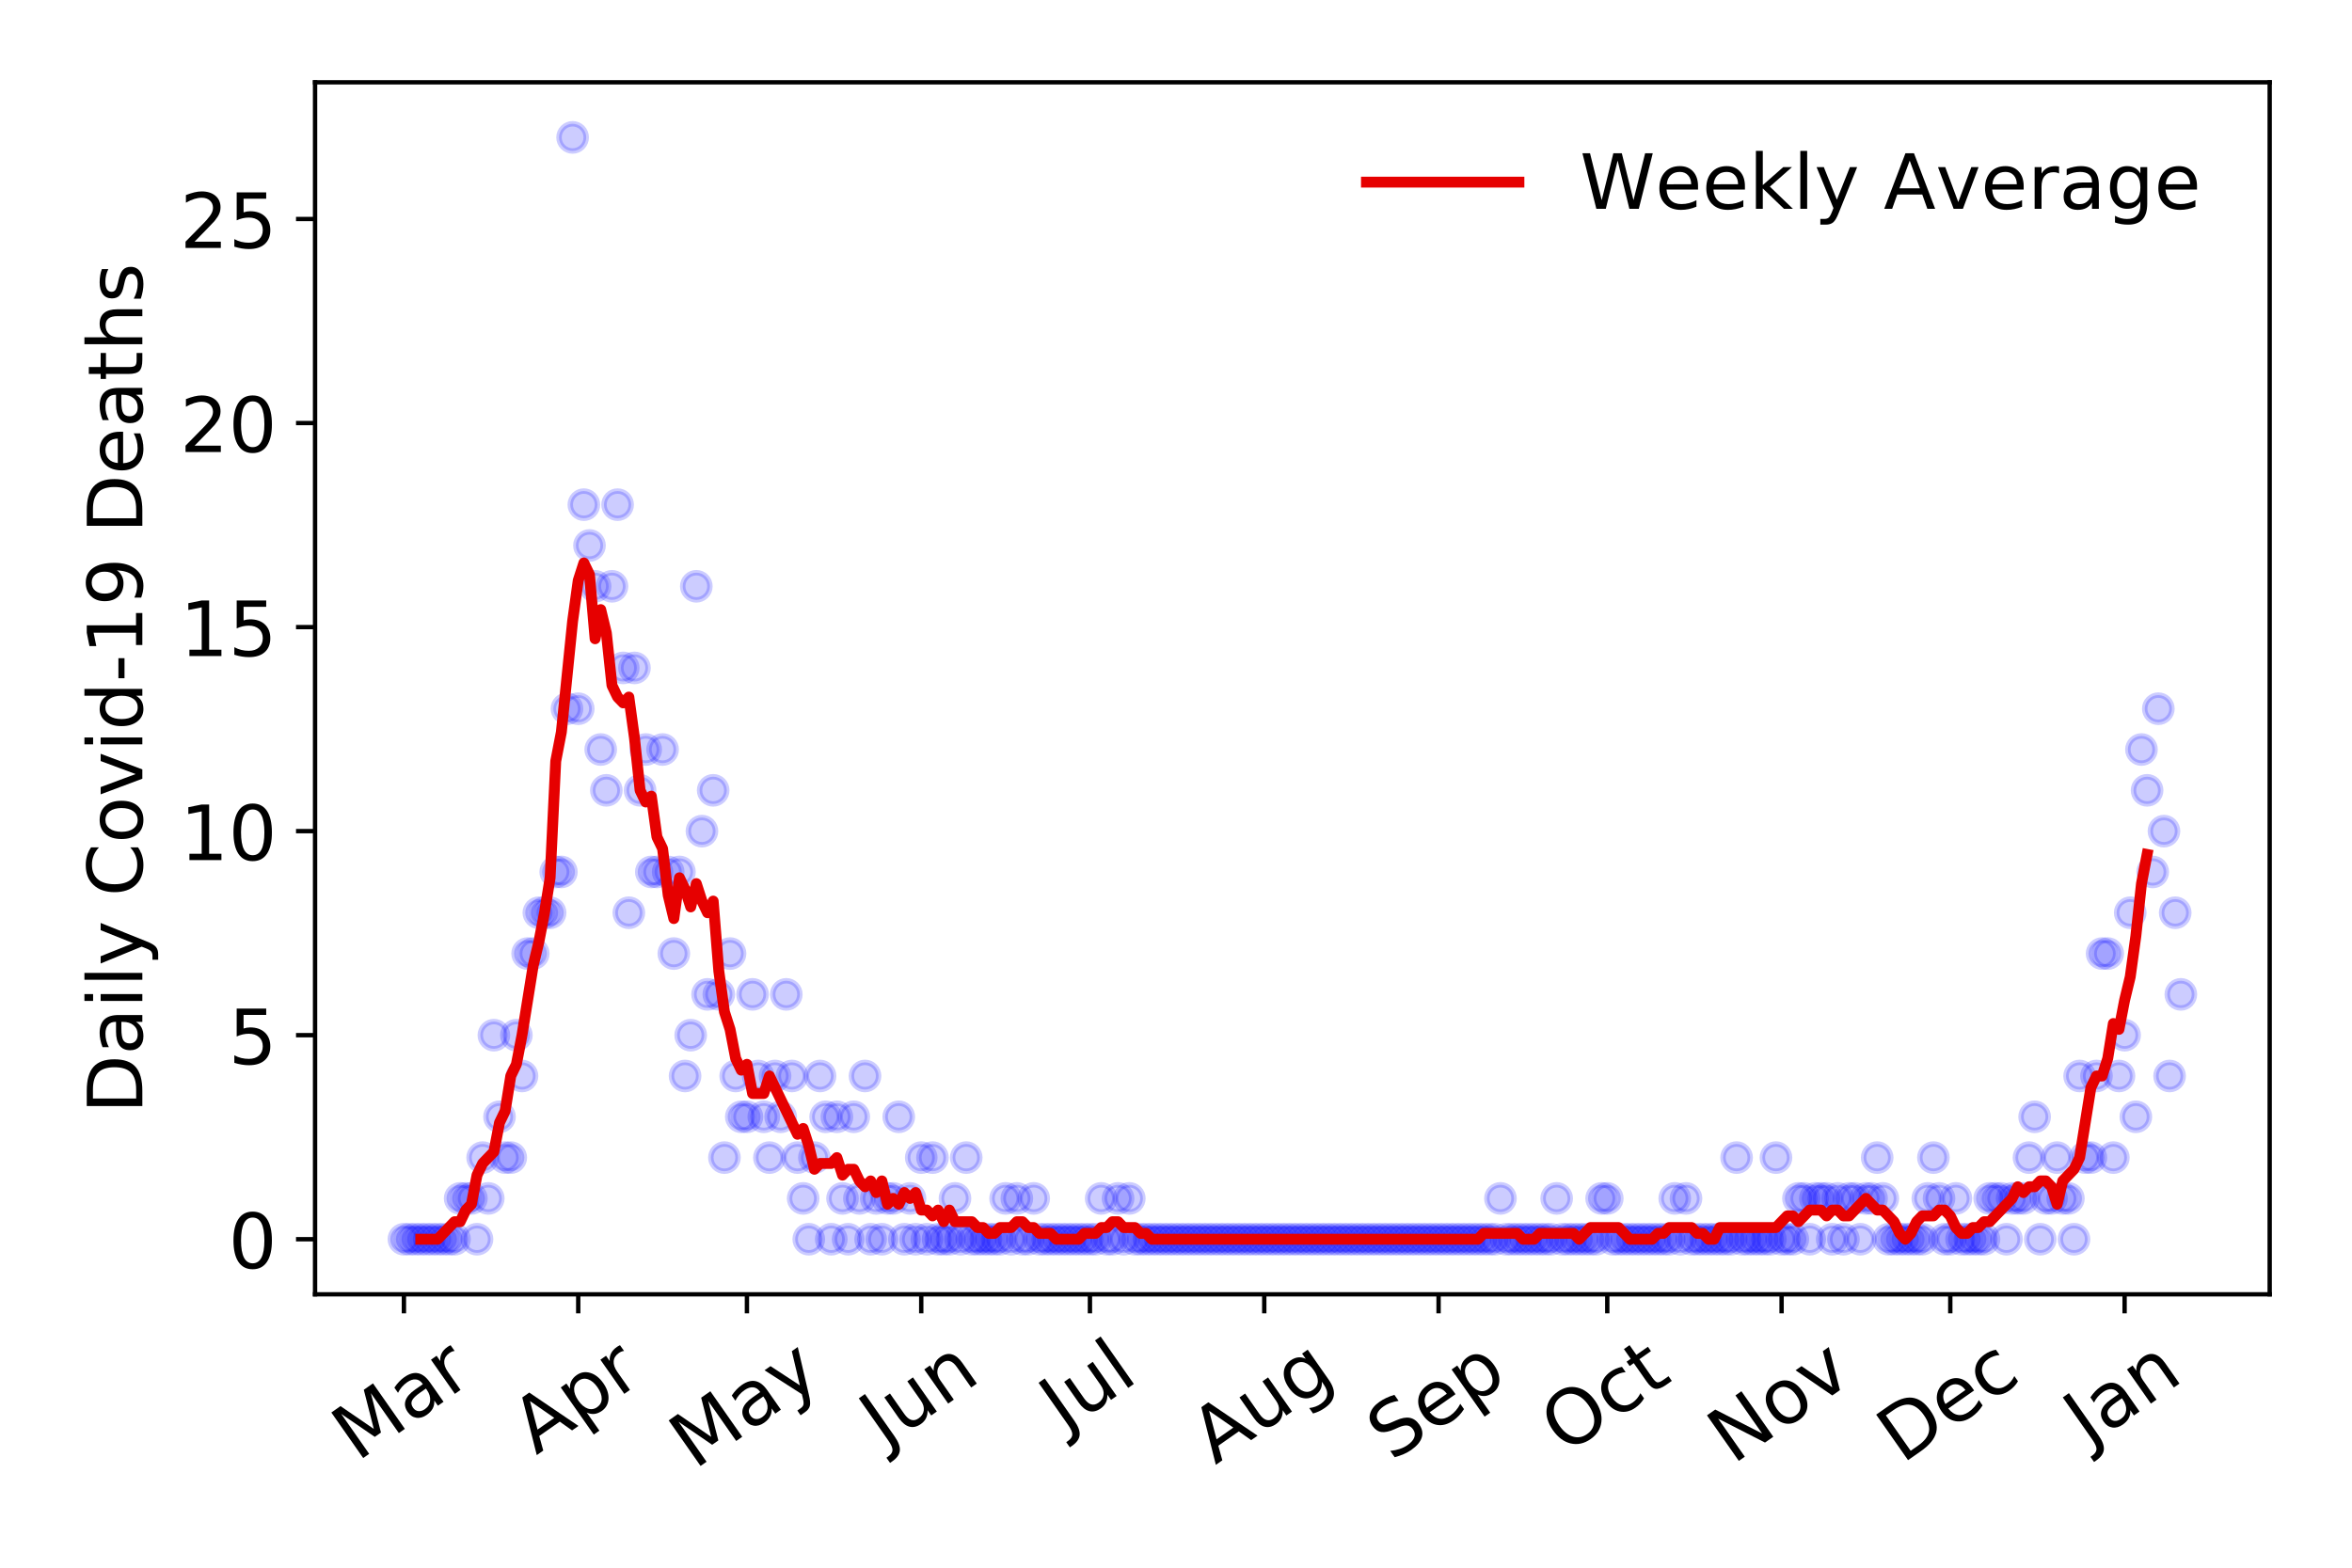 <?xml version="1.0" encoding="utf-8" standalone="no"?>
<!DOCTYPE svg PUBLIC "-//W3C//DTD SVG 1.1//EN"
  "http://www.w3.org/Graphics/SVG/1.1/DTD/svg11.dtd">
<!-- Created with matplotlib (https://matplotlib.org/) -->
<svg height="288pt" version="1.1" viewBox="0 0 432 288" width="432pt" xmlns="http://www.w3.org/2000/svg" xmlns:xlink="http://www.w3.org/1999/xlink">
 <defs>
  <style type="text/css">
*{stroke-linecap:butt;stroke-linejoin:round;}
  </style>
 </defs>
 <g id="figure_1">
  <g id="patch_1">
   <path d="M 0 288 
L 432 288 
L 432 0 
L 0 0 
z
" style="fill:#ffffff;"/>
  </g>
  <g id="axes_1">
   <g id="patch_2">
    <path d="M 57.87 237.778 
L 416.88 237.778 
L 416.88 15.12 
L 57.87 15.12 
z
" style="fill:#ffffff;"/>
   </g>
   <g id="matplotlib.axis_1">
    <g id="xtick_1">
     <g id="line2d_1">
      <defs>
       <path d="M 0 0 
L 0 3.5 
" id="mbac515c8a7" style="stroke:#000000;stroke-width:0.8;"/>
      </defs>
      <g>
       <use style="stroke:#000000;stroke-width:0.8;" x="74.189" xlink:href="#mbac515c8a7" y="237.778"/>
      </g>
     </g>
     <g id="text_1">
      <!-- Mar -->
      <defs>
       <path d="M 9.812 72.906 
L 24.516 72.906 
L 43.109 23.297 
L 61.812 72.906 
L 76.516 72.906 
L 76.516 0 
L 66.891 0 
L 66.891 64.016 
L 48.094 14.016 
L 38.188 14.016 
L 19.391 64.016 
L 19.391 0 
L 9.812 0 
z
" id="DejaVuSans-77"/>
       <path d="M 34.281 27.484 
Q 23.391 27.484 19.188 25 
Q 14.984 22.516 14.984 16.5 
Q 14.984 11.719 18.141 8.906 
Q 21.297 6.109 26.703 6.109 
Q 34.188 6.109 38.703 11.406 
Q 43.219 16.703 43.219 25.484 
L 43.219 27.484 
z
M 52.203 31.203 
L 52.203 0 
L 43.219 0 
L 43.219 8.297 
Q 40.141 3.328 35.547 0.953 
Q 30.953 -1.422 24.312 -1.422 
Q 15.922 -1.422 10.953 3.297 
Q 6 8.016 6 15.922 
Q 6 25.141 12.172 29.828 
Q 18.359 34.516 30.609 34.516 
L 43.219 34.516 
L 43.219 35.406 
Q 43.219 41.609 39.141 45 
Q 35.062 48.391 27.688 48.391 
Q 23 48.391 18.547 47.266 
Q 14.109 46.141 10.016 43.891 
L 10.016 52.203 
Q 14.938 54.109 19.578 55.047 
Q 24.219 56 28.609 56 
Q 40.484 56 46.344 49.844 
Q 52.203 43.703 52.203 31.203 
z
" id="DejaVuSans-97"/>
       <path d="M 41.109 46.297 
Q 39.594 47.172 37.812 47.578 
Q 36.031 48 33.891 48 
Q 26.266 48 22.188 43.047 
Q 18.109 38.094 18.109 28.812 
L 18.109 0 
L 9.078 0 
L 9.078 54.688 
L 18.109 54.688 
L 18.109 46.188 
Q 20.953 51.172 25.484 53.578 
Q 30.031 56 36.531 56 
Q 37.453 56 38.578 55.875 
Q 39.703 55.766 41.062 55.516 
z
" id="DejaVuSans-114"/>
      </defs>
      <g transform="translate(65.586 268.643)rotate(-35)scale(0.14 -0.14)">
       <use xlink:href="#DejaVuSans-77"/>
       <use x="86.279" xlink:href="#DejaVuSans-97"/>
       <use x="147.559" xlink:href="#DejaVuSans-114"/>
      </g>
     </g>
    </g>
    <g id="xtick_2">
     <g id="line2d_2">
      <g>
       <use style="stroke:#000000;stroke-width:0.8;" x="106.206" xlink:href="#mbac515c8a7" y="237.778"/>
      </g>
     </g>
     <g id="text_2">
      <!-- Apr -->
      <defs>
       <path d="M 34.188 63.188 
L 20.797 26.906 
L 47.609 26.906 
z
M 28.609 72.906 
L 39.797 72.906 
L 67.578 0 
L 57.328 0 
L 50.688 18.703 
L 17.828 18.703 
L 11.188 0 
L 0.781 0 
z
" id="DejaVuSans-65"/>
       <path d="M 18.109 8.203 
L 18.109 -20.797 
L 9.078 -20.797 
L 9.078 54.688 
L 18.109 54.688 
L 18.109 46.391 
Q 20.953 51.266 25.266 53.625 
Q 29.594 56 35.594 56 
Q 45.562 56 51.781 48.094 
Q 58.016 40.188 58.016 27.297 
Q 58.016 14.406 51.781 6.484 
Q 45.562 -1.422 35.594 -1.422 
Q 29.594 -1.422 25.266 0.953 
Q 20.953 3.328 18.109 8.203 
z
M 48.688 27.297 
Q 48.688 37.203 44.609 42.844 
Q 40.531 48.484 33.406 48.484 
Q 26.266 48.484 22.188 42.844 
Q 18.109 37.203 18.109 27.297 
Q 18.109 17.391 22.188 11.75 
Q 26.266 6.109 33.406 6.109 
Q 40.531 6.109 44.609 11.75 
Q 48.688 17.391 48.688 27.297 
z
" id="DejaVuSans-112"/>
      </defs>
      <g transform="translate(98.502 267.384)rotate(-35)scale(0.14 -0.14)">
       <use xlink:href="#DejaVuSans-65"/>
       <use x="68.408" xlink:href="#DejaVuSans-112"/>
       <use x="131.885" xlink:href="#DejaVuSans-114"/>
      </g>
     </g>
    </g>
    <g id="xtick_3">
     <g id="line2d_3">
      <g>
       <use style="stroke:#000000;stroke-width:0.8;" x="137.191" xlink:href="#mbac515c8a7" y="237.778"/>
      </g>
     </g>
     <g id="text_3">
      <!-- May -->
      <defs>
       <path d="M 32.172 -5.078 
Q 28.375 -14.844 24.75 -17.812 
Q 21.141 -20.797 15.094 -20.797 
L 7.906 -20.797 
L 7.906 -13.281 
L 13.188 -13.281 
Q 16.891 -13.281 18.938 -11.516 
Q 21 -9.766 23.484 -3.219 
L 25.094 0.875 
L 2.984 54.688 
L 12.5 54.688 
L 29.594 11.922 
L 46.688 54.688 
L 56.203 54.688 
z
" id="DejaVuSans-121"/>
      </defs>
      <g transform="translate(127.552 270.094)rotate(-35)scale(0.14 -0.14)">
       <use xlink:href="#DejaVuSans-77"/>
       <use x="86.279" xlink:href="#DejaVuSans-97"/>
       <use x="147.559" xlink:href="#DejaVuSans-121"/>
      </g>
     </g>
    </g>
    <g id="xtick_4">
     <g id="line2d_4">
      <g>
       <use style="stroke:#000000;stroke-width:0.8;" x="169.209" xlink:href="#mbac515c8a7" y="237.778"/>
      </g>
     </g>
     <g id="text_4">
      <!-- Jun -->
      <defs>
       <path d="M 9.812 72.906 
L 19.672 72.906 
L 19.672 5.078 
Q 19.672 -8.109 14.672 -14.062 
Q 9.672 -20.016 -1.422 -20.016 
L -5.172 -20.016 
L -5.172 -11.719 
L -2.094 -11.719 
Q 4.438 -11.719 7.125 -8.047 
Q 9.812 -4.391 9.812 5.078 
z
" id="DejaVuSans-74"/>
       <path d="M 8.5 21.578 
L 8.5 54.688 
L 17.484 54.688 
L 17.484 21.922 
Q 17.484 14.156 20.5 10.266 
Q 23.531 6.391 29.594 6.391 
Q 36.859 6.391 41.078 11.031 
Q 45.312 15.672 45.312 23.688 
L 45.312 54.688 
L 54.297 54.688 
L 54.297 0 
L 45.312 0 
L 45.312 8.406 
Q 42.047 3.422 37.719 1 
Q 33.406 -1.422 27.688 -1.422 
Q 18.266 -1.422 13.375 4.438 
Q 8.5 10.297 8.5 21.578 
z
M 31.109 56 
z
" id="DejaVuSans-117"/>
       <path d="M 54.891 33.016 
L 54.891 0 
L 45.906 0 
L 45.906 32.719 
Q 45.906 40.484 42.875 44.328 
Q 39.844 48.188 33.797 48.188 
Q 26.516 48.188 22.312 43.547 
Q 18.109 38.922 18.109 30.906 
L 18.109 0 
L 9.078 0 
L 9.078 54.688 
L 18.109 54.688 
L 18.109 46.188 
Q 21.344 51.125 25.703 53.562 
Q 30.078 56 35.797 56 
Q 45.219 56 50.047 50.172 
Q 54.891 44.344 54.891 33.016 
z
" id="DejaVuSans-110"/>
      </defs>
      <g transform="translate(162.465 266.039)rotate(-35)scale(0.14 -0.14)">
       <use xlink:href="#DejaVuSans-74"/>
       <use x="29.492" xlink:href="#DejaVuSans-117"/>
       <use x="92.871" xlink:href="#DejaVuSans-110"/>
      </g>
     </g>
    </g>
    <g id="xtick_5">
     <g id="line2d_5">
      <g>
       <use style="stroke:#000000;stroke-width:0.8;" x="200.193" xlink:href="#mbac515c8a7" y="237.778"/>
      </g>
     </g>
     <g id="text_5">
      <!-- Jul -->
      <defs>
       <path d="M 9.422 75.984 
L 18.406 75.984 
L 18.406 0 
L 9.422 0 
z
" id="DejaVuSans-108"/>
      </defs>
      <g transform="translate(195.491 263.181)rotate(-35)scale(0.14 -0.14)">
       <use xlink:href="#DejaVuSans-74"/>
       <use x="29.492" xlink:href="#DejaVuSans-117"/>
       <use x="92.871" xlink:href="#DejaVuSans-108"/>
      </g>
     </g>
    </g>
    <g id="xtick_6">
     <g id="line2d_6">
      <g>
       <use style="stroke:#000000;stroke-width:0.8;" x="232.211" xlink:href="#mbac515c8a7" y="237.778"/>
      </g>
     </g>
     <g id="text_6">
      <!-- Aug -->
      <defs>
       <path d="M 45.406 27.984 
Q 45.406 37.75 41.375 43.109 
Q 37.359 48.484 30.078 48.484 
Q 22.859 48.484 18.828 43.109 
Q 14.797 37.75 14.797 27.984 
Q 14.797 18.266 18.828 12.891 
Q 22.859 7.516 30.078 7.516 
Q 37.359 7.516 41.375 12.891 
Q 45.406 18.266 45.406 27.984 
z
M 54.391 6.781 
Q 54.391 -7.172 48.188 -13.984 
Q 42 -20.797 29.203 -20.797 
Q 24.469 -20.797 20.266 -20.094 
Q 16.062 -19.391 12.109 -17.922 
L 12.109 -9.188 
Q 16.062 -11.328 19.922 -12.344 
Q 23.781 -13.375 27.781 -13.375 
Q 36.625 -13.375 41.016 -8.766 
Q 45.406 -4.156 45.406 5.172 
L 45.406 9.625 
Q 42.625 4.781 38.281 2.391 
Q 33.938 0 27.875 0 
Q 17.828 0 11.672 7.656 
Q 5.516 15.328 5.516 27.984 
Q 5.516 40.672 11.672 48.328 
Q 17.828 56 27.875 56 
Q 33.938 56 38.281 53.609 
Q 42.625 51.219 45.406 46.391 
L 45.406 54.688 
L 54.391 54.688 
z
" id="DejaVuSans-103"/>
      </defs>
      <g transform="translate(223.23 269.172)rotate(-35)scale(0.14 -0.14)">
       <use xlink:href="#DejaVuSans-65"/>
       <use x="68.408" xlink:href="#DejaVuSans-117"/>
       <use x="131.787" xlink:href="#DejaVuSans-103"/>
      </g>
     </g>
    </g>
    <g id="xtick_7">
     <g id="line2d_7">
      <g>
       <use style="stroke:#000000;stroke-width:0.8;" x="264.228" xlink:href="#mbac515c8a7" y="237.778"/>
      </g>
     </g>
     <g id="text_7">
      <!-- Sep -->
      <defs>
       <path d="M 53.516 70.516 
L 53.516 60.891 
Q 47.906 63.578 42.922 64.891 
Q 37.938 66.219 33.297 66.219 
Q 25.25 66.219 20.875 63.094 
Q 16.5 59.969 16.5 54.203 
Q 16.5 49.359 19.406 46.891 
Q 22.312 44.438 30.422 42.922 
L 36.375 41.703 
Q 47.406 39.594 52.656 34.297 
Q 57.906 29 57.906 20.125 
Q 57.906 9.516 50.797 4.047 
Q 43.703 -1.422 29.984 -1.422 
Q 24.812 -1.422 18.969 -0.25 
Q 13.141 0.922 6.891 3.219 
L 6.891 13.375 
Q 12.891 10.016 18.656 8.297 
Q 24.422 6.594 29.984 6.594 
Q 38.422 6.594 43.016 9.906 
Q 47.609 13.234 47.609 19.391 
Q 47.609 24.75 44.312 27.781 
Q 41.016 30.812 33.5 32.328 
L 27.484 33.5 
Q 16.453 35.688 11.516 40.375 
Q 6.594 45.062 6.594 53.422 
Q 6.594 63.094 13.406 68.656 
Q 20.219 74.219 32.172 74.219 
Q 37.312 74.219 42.625 73.281 
Q 47.953 72.359 53.516 70.516 
z
" id="DejaVuSans-83"/>
       <path d="M 56.203 29.594 
L 56.203 25.203 
L 14.891 25.203 
Q 15.484 15.922 20.484 11.062 
Q 25.484 6.203 34.422 6.203 
Q 39.594 6.203 44.453 7.469 
Q 49.312 8.734 54.109 11.281 
L 54.109 2.781 
Q 49.266 0.734 44.188 -0.344 
Q 39.109 -1.422 33.891 -1.422 
Q 20.797 -1.422 13.156 6.188 
Q 5.516 13.812 5.516 26.812 
Q 5.516 40.234 12.766 48.109 
Q 20.016 56 32.328 56 
Q 43.359 56 49.781 48.891 
Q 56.203 41.797 56.203 29.594 
z
M 47.219 32.234 
Q 47.125 39.594 43.094 43.984 
Q 39.062 48.391 32.422 48.391 
Q 24.906 48.391 20.391 44.141 
Q 15.875 39.891 15.188 32.172 
z
" id="DejaVuSans-101"/>
      </defs>
      <g transform="translate(255.636 268.629)rotate(-35)scale(0.14 -0.14)">
       <use xlink:href="#DejaVuSans-83"/>
       <use x="63.477" xlink:href="#DejaVuSans-101"/>
       <use x="125" xlink:href="#DejaVuSans-112"/>
      </g>
     </g>
    </g>
    <g id="xtick_8">
     <g id="line2d_8">
      <g>
       <use style="stroke:#000000;stroke-width:0.8;" x="295.213" xlink:href="#mbac515c8a7" y="237.778"/>
      </g>
     </g>
     <g id="text_8">
      <!-- Oct -->
      <defs>
       <path d="M 39.406 66.219 
Q 28.656 66.219 22.328 58.203 
Q 16.016 50.203 16.016 36.375 
Q 16.016 22.609 22.328 14.594 
Q 28.656 6.594 39.406 6.594 
Q 50.141 6.594 56.422 14.594 
Q 62.703 22.609 62.703 36.375 
Q 62.703 50.203 56.422 58.203 
Q 50.141 66.219 39.406 66.219 
z
M 39.406 74.219 
Q 54.734 74.219 63.906 63.938 
Q 73.094 53.656 73.094 36.375 
Q 73.094 19.141 63.906 8.859 
Q 54.734 -1.422 39.406 -1.422 
Q 24.031 -1.422 14.812 8.828 
Q 5.609 19.094 5.609 36.375 
Q 5.609 53.656 14.812 63.938 
Q 24.031 74.219 39.406 74.219 
z
" id="DejaVuSans-79"/>
       <path d="M 48.781 52.594 
L 48.781 44.188 
Q 44.969 46.297 41.141 47.344 
Q 37.312 48.391 33.406 48.391 
Q 24.656 48.391 19.812 42.844 
Q 14.984 37.312 14.984 27.297 
Q 14.984 17.281 19.812 11.734 
Q 24.656 6.203 33.406 6.203 
Q 37.312 6.203 41.141 7.25 
Q 44.969 8.297 48.781 10.406 
L 48.781 2.094 
Q 45.016 0.344 40.984 -0.531 
Q 36.969 -1.422 32.422 -1.422 
Q 20.062 -1.422 12.781 6.344 
Q 5.516 14.109 5.516 27.297 
Q 5.516 40.672 12.859 48.328 
Q 20.219 56 33.016 56 
Q 37.156 56 41.109 55.141 
Q 45.062 54.297 48.781 52.594 
z
" id="DejaVuSans-99"/>
       <path d="M 18.312 70.219 
L 18.312 54.688 
L 36.812 54.688 
L 36.812 47.703 
L 18.312 47.703 
L 18.312 18.016 
Q 18.312 11.328 20.141 9.422 
Q 21.969 7.516 27.594 7.516 
L 36.812 7.516 
L 36.812 0 
L 27.594 0 
Q 17.188 0 13.234 3.875 
Q 9.281 7.766 9.281 18.016 
L 9.281 47.703 
L 2.688 47.703 
L 2.688 54.688 
L 9.281 54.688 
L 9.281 70.219 
z
" id="DejaVuSans-116"/>
      </defs>
      <g transform="translate(287.514 267.377)rotate(-35)scale(0.14 -0.14)">
       <use xlink:href="#DejaVuSans-79"/>
       <use x="78.711" xlink:href="#DejaVuSans-99"/>
       <use x="133.691" xlink:href="#DejaVuSans-116"/>
      </g>
     </g>
    </g>
    <g id="xtick_9">
     <g id="line2d_9">
      <g>
       <use style="stroke:#000000;stroke-width:0.8;" x="327.231" xlink:href="#mbac515c8a7" y="237.778"/>
      </g>
     </g>
     <g id="text_9">
      <!-- Nov -->
      <defs>
       <path d="M 9.812 72.906 
L 23.094 72.906 
L 55.422 11.922 
L 55.422 72.906 
L 64.984 72.906 
L 64.984 0 
L 51.703 0 
L 19.391 60.984 
L 19.391 0 
L 9.812 0 
z
" id="DejaVuSans-78"/>
       <path d="M 30.609 48.391 
Q 23.391 48.391 19.188 42.75 
Q 14.984 37.109 14.984 27.297 
Q 14.984 17.484 19.156 11.844 
Q 23.344 6.203 30.609 6.203 
Q 37.797 6.203 41.984 11.859 
Q 46.188 17.531 46.188 27.297 
Q 46.188 37.016 41.984 42.703 
Q 37.797 48.391 30.609 48.391 
z
M 30.609 56 
Q 42.328 56 49.016 48.375 
Q 55.719 40.766 55.719 27.297 
Q 55.719 13.875 49.016 6.219 
Q 42.328 -1.422 30.609 -1.422 
Q 18.844 -1.422 12.172 6.219 
Q 5.516 13.875 5.516 27.297 
Q 5.516 40.766 12.172 48.375 
Q 18.844 56 30.609 56 
z
" id="DejaVuSans-111"/>
       <path d="M 2.984 54.688 
L 12.5 54.688 
L 29.594 8.797 
L 46.688 54.688 
L 56.203 54.688 
L 35.688 0 
L 23.484 0 
z
" id="DejaVuSans-118"/>
      </defs>
      <g transform="translate(318.254 269.166)rotate(-35)scale(0.14 -0.14)">
       <use xlink:href="#DejaVuSans-78"/>
       <use x="74.805" xlink:href="#DejaVuSans-111"/>
       <use x="135.986" xlink:href="#DejaVuSans-118"/>
      </g>
     </g>
    </g>
    <g id="xtick_10">
     <g id="line2d_10">
      <g>
       <use style="stroke:#000000;stroke-width:0.8;" x="358.216" xlink:href="#mbac515c8a7" y="237.778"/>
      </g>
     </g>
     <g id="text_10">
      <!-- Dec -->
      <defs>
       <path d="M 19.672 64.797 
L 19.672 8.109 
L 31.594 8.109 
Q 46.688 8.109 53.688 14.938 
Q 60.688 21.781 60.688 36.531 
Q 60.688 51.172 53.688 57.984 
Q 46.688 64.797 31.594 64.797 
z
M 9.812 72.906 
L 30.078 72.906 
Q 51.266 72.906 61.172 64.094 
Q 71.094 55.281 71.094 36.531 
Q 71.094 17.672 61.125 8.828 
Q 51.172 0 30.078 0 
L 9.812 0 
z
" id="DejaVuSans-68"/>
      </defs>
      <g transform="translate(349.335 269.032)rotate(-35)scale(0.14 -0.14)">
       <use xlink:href="#DejaVuSans-68"/>
       <use x="77.002" xlink:href="#DejaVuSans-101"/>
       <use x="138.525" xlink:href="#DejaVuSans-99"/>
      </g>
     </g>
    </g>
    <g id="xtick_11">
     <g id="line2d_11">
      <g>
       <use style="stroke:#000000;stroke-width:0.8;" x="390.233" xlink:href="#mbac515c8a7" y="237.778"/>
      </g>
     </g>
     <g id="text_11">
      <!-- Jan -->
      <g transform="translate(383.609 265.871)rotate(-35)scale(0.14 -0.14)">
       <use xlink:href="#DejaVuSans-74"/>
       <use x="29.492" xlink:href="#DejaVuSans-97"/>
       <use x="90.771" xlink:href="#DejaVuSans-110"/>
      </g>
     </g>
    </g>
   </g>
   <g id="matplotlib.axis_2">
    <g id="ytick_1">
     <g id="line2d_12">
      <defs>
       <path d="M 0 0 
L -3.5 0 
" id="mef8b5a1da3" style="stroke:#000000;stroke-width:0.8;"/>
      </defs>
      <g>
       <use style="stroke:#000000;stroke-width:0.8;" x="57.87" xlink:href="#mef8b5a1da3" y="227.657"/>
      </g>
     </g>
     <g id="text_12">
      <!-- 0 -->
      <defs>
       <path d="M 31.781 66.406 
Q 24.172 66.406 20.328 58.906 
Q 16.5 51.422 16.5 36.375 
Q 16.5 21.391 20.328 13.891 
Q 24.172 6.391 31.781 6.391 
Q 39.453 6.391 43.281 13.891 
Q 47.125 21.391 47.125 36.375 
Q 47.125 51.422 43.281 58.906 
Q 39.453 66.406 31.781 66.406 
z
M 31.781 74.219 
Q 44.047 74.219 50.516 64.516 
Q 56.984 54.828 56.984 36.375 
Q 56.984 17.969 50.516 8.266 
Q 44.047 -1.422 31.781 -1.422 
Q 19.531 -1.422 13.062 8.266 
Q 6.594 17.969 6.594 36.375 
Q 6.594 54.828 13.062 64.516 
Q 19.531 74.219 31.781 74.219 
z
" id="DejaVuSans-48"/>
      </defs>
      <g transform="translate(41.962 232.976)scale(0.14 -0.14)">
       <use xlink:href="#DejaVuSans-48"/>
      </g>
     </g>
    </g>
    <g id="ytick_2">
     <g id="line2d_13">
      <g>
       <use style="stroke:#000000;stroke-width:0.8;" x="57.87" xlink:href="#mef8b5a1da3" y="190.173"/>
      </g>
     </g>
     <g id="text_13">
      <!-- 5 -->
      <defs>
       <path d="M 10.797 72.906 
L 49.516 72.906 
L 49.516 64.594 
L 19.828 64.594 
L 19.828 46.734 
Q 21.969 47.469 24.109 47.828 
Q 26.266 48.188 28.422 48.188 
Q 40.625 48.188 47.75 41.5 
Q 54.891 34.812 54.891 23.391 
Q 54.891 11.625 47.562 5.094 
Q 40.234 -1.422 26.906 -1.422 
Q 22.312 -1.422 17.547 -0.641 
Q 12.797 0.141 7.719 1.703 
L 7.719 11.625 
Q 12.109 9.234 16.797 8.062 
Q 21.484 6.891 26.703 6.891 
Q 35.156 6.891 40.078 11.328 
Q 45.016 15.766 45.016 23.391 
Q 45.016 31 40.078 35.438 
Q 35.156 39.891 26.703 39.891 
Q 22.75 39.891 18.812 39.016 
Q 14.891 38.141 10.797 36.281 
z
" id="DejaVuSans-53"/>
      </defs>
      <g transform="translate(41.962 195.492)scale(0.14 -0.14)">
       <use xlink:href="#DejaVuSans-53"/>
      </g>
     </g>
    </g>
    <g id="ytick_3">
     <g id="line2d_14">
      <g>
       <use style="stroke:#000000;stroke-width:0.8;" x="57.87" xlink:href="#mef8b5a1da3" y="152.688"/>
      </g>
     </g>
     <g id="text_14">
      <!-- 10 -->
      <defs>
       <path d="M 12.406 8.297 
L 28.516 8.297 
L 28.516 63.922 
L 10.984 60.406 
L 10.984 69.391 
L 28.422 72.906 
L 38.281 72.906 
L 38.281 8.297 
L 54.391 8.297 
L 54.391 0 
L 12.406 0 
z
" id="DejaVuSans-49"/>
      </defs>
      <g transform="translate(33.055 158.007)scale(0.14 -0.14)">
       <use xlink:href="#DejaVuSans-49"/>
       <use x="63.623" xlink:href="#DejaVuSans-48"/>
      </g>
     </g>
    </g>
    <g id="ytick_4">
     <g id="line2d_15">
      <g>
       <use style="stroke:#000000;stroke-width:0.8;" x="57.87" xlink:href="#mef8b5a1da3" y="115.204"/>
      </g>
     </g>
     <g id="text_15">
      <!-- 15 -->
      <g transform="translate(33.055 120.523)scale(0.14 -0.14)">
       <use xlink:href="#DejaVuSans-49"/>
       <use x="63.623" xlink:href="#DejaVuSans-53"/>
      </g>
     </g>
    </g>
    <g id="ytick_5">
     <g id="line2d_16">
      <g>
       <use style="stroke:#000000;stroke-width:0.8;" x="57.87" xlink:href="#mef8b5a1da3" y="77.719"/>
      </g>
     </g>
     <g id="text_16">
      <!-- 20 -->
      <defs>
       <path d="M 19.188 8.297 
L 53.609 8.297 
L 53.609 0 
L 7.328 0 
L 7.328 8.297 
Q 12.938 14.109 22.625 23.891 
Q 32.328 33.688 34.812 36.531 
Q 39.547 41.844 41.422 45.531 
Q 43.312 49.219 43.312 52.781 
Q 43.312 58.594 39.234 62.25 
Q 35.156 65.922 28.609 65.922 
Q 23.969 65.922 18.812 64.312 
Q 13.672 62.703 7.812 59.422 
L 7.812 69.391 
Q 13.766 71.781 18.938 73 
Q 24.125 74.219 28.422 74.219 
Q 39.75 74.219 46.484 68.547 
Q 53.219 62.891 53.219 53.422 
Q 53.219 48.922 51.531 44.891 
Q 49.859 40.875 45.406 35.406 
Q 44.188 33.984 37.641 27.219 
Q 31.109 20.453 19.188 8.297 
z
" id="DejaVuSans-50"/>
      </defs>
      <g transform="translate(33.055 83.038)scale(0.14 -0.14)">
       <use xlink:href="#DejaVuSans-50"/>
       <use x="63.623" xlink:href="#DejaVuSans-48"/>
      </g>
     </g>
    </g>
    <g id="ytick_6">
     <g id="line2d_17">
      <g>
       <use style="stroke:#000000;stroke-width:0.8;" x="57.87" xlink:href="#mef8b5a1da3" y="40.235"/>
      </g>
     </g>
     <g id="text_17">
      <!-- 25 -->
      <g transform="translate(33.055 45.554)scale(0.14 -0.14)">
       <use xlink:href="#DejaVuSans-50"/>
       <use x="63.623" xlink:href="#DejaVuSans-53"/>
      </g>
     </g>
    </g>
    <g id="text_18">
     <!-- Daily Covid-19 Deaths -->
     <defs>
      <path d="M 9.422 54.688 
L 18.406 54.688 
L 18.406 0 
L 9.422 0 
z
M 9.422 75.984 
L 18.406 75.984 
L 18.406 64.594 
L 9.422 64.594 
z
" id="DejaVuSans-105"/>
      <path id="DejaVuSans-32"/>
      <path d="M 64.406 67.281 
L 64.406 56.891 
Q 59.422 61.531 53.781 63.812 
Q 48.141 66.109 41.797 66.109 
Q 29.297 66.109 22.656 58.469 
Q 16.016 50.828 16.016 36.375 
Q 16.016 21.969 22.656 14.328 
Q 29.297 6.688 41.797 6.688 
Q 48.141 6.688 53.781 8.984 
Q 59.422 11.281 64.406 15.922 
L 64.406 5.609 
Q 59.234 2.094 53.438 0.328 
Q 47.656 -1.422 41.219 -1.422 
Q 24.656 -1.422 15.125 8.703 
Q 5.609 18.844 5.609 36.375 
Q 5.609 53.953 15.125 64.078 
Q 24.656 74.219 41.219 74.219 
Q 47.75 74.219 53.531 72.484 
Q 59.328 70.75 64.406 67.281 
z
" id="DejaVuSans-67"/>
      <path d="M 45.406 46.391 
L 45.406 75.984 
L 54.391 75.984 
L 54.391 0 
L 45.406 0 
L 45.406 8.203 
Q 42.578 3.328 38.25 0.953 
Q 33.938 -1.422 27.875 -1.422 
Q 17.969 -1.422 11.734 6.484 
Q 5.516 14.406 5.516 27.297 
Q 5.516 40.188 11.734 48.094 
Q 17.969 56 27.875 56 
Q 33.938 56 38.25 53.625 
Q 42.578 51.266 45.406 46.391 
z
M 14.797 27.297 
Q 14.797 17.391 18.875 11.75 
Q 22.953 6.109 30.078 6.109 
Q 37.203 6.109 41.297 11.75 
Q 45.406 17.391 45.406 27.297 
Q 45.406 37.203 41.297 42.844 
Q 37.203 48.484 30.078 48.484 
Q 22.953 48.484 18.875 42.844 
Q 14.797 37.203 14.797 27.297 
z
" id="DejaVuSans-100"/>
      <path d="M 4.891 31.391 
L 31.203 31.391 
L 31.203 23.391 
L 4.891 23.391 
z
" id="DejaVuSans-45"/>
      <path d="M 10.984 1.516 
L 10.984 10.5 
Q 14.703 8.734 18.5 7.812 
Q 22.312 6.891 25.984 6.891 
Q 35.75 6.891 40.891 13.453 
Q 46.047 20.016 46.781 33.406 
Q 43.953 29.203 39.594 26.953 
Q 35.25 24.703 29.984 24.703 
Q 19.047 24.703 12.672 31.312 
Q 6.297 37.938 6.297 49.422 
Q 6.297 60.641 12.938 67.422 
Q 19.578 74.219 30.609 74.219 
Q 43.266 74.219 49.922 64.516 
Q 56.594 54.828 56.594 36.375 
Q 56.594 19.141 48.406 8.859 
Q 40.234 -1.422 26.422 -1.422 
Q 22.703 -1.422 18.891 -0.688 
Q 15.094 0.047 10.984 1.516 
z
M 30.609 32.422 
Q 37.25 32.422 41.125 36.953 
Q 45.016 41.5 45.016 49.422 
Q 45.016 57.281 41.125 61.844 
Q 37.25 66.406 30.609 66.406 
Q 23.969 66.406 20.094 61.844 
Q 16.219 57.281 16.219 49.422 
Q 16.219 41.5 20.094 36.953 
Q 23.969 32.422 30.609 32.422 
z
" id="DejaVuSans-57"/>
      <path d="M 54.891 33.016 
L 54.891 0 
L 45.906 0 
L 45.906 32.719 
Q 45.906 40.484 42.875 44.328 
Q 39.844 48.188 33.797 48.188 
Q 26.516 48.188 22.312 43.547 
Q 18.109 38.922 18.109 30.906 
L 18.109 0 
L 9.078 0 
L 9.078 75.984 
L 18.109 75.984 
L 18.109 46.188 
Q 21.344 51.125 25.703 53.562 
Q 30.078 56 35.797 56 
Q 45.219 56 50.047 50.172 
Q 54.891 44.344 54.891 33.016 
z
" id="DejaVuSans-104"/>
      <path d="M 44.281 53.078 
L 44.281 44.578 
Q 40.484 46.531 36.375 47.5 
Q 32.281 48.484 27.875 48.484 
Q 21.188 48.484 17.844 46.438 
Q 14.5 44.391 14.5 40.281 
Q 14.5 37.156 16.891 35.375 
Q 19.281 33.594 26.516 31.984 
L 29.594 31.297 
Q 39.156 29.25 43.188 25.516 
Q 47.219 21.781 47.219 15.094 
Q 47.219 7.469 41.188 3.016 
Q 35.156 -1.422 24.609 -1.422 
Q 20.219 -1.422 15.453 -0.562 
Q 10.688 0.297 5.422 2 
L 5.422 11.281 
Q 10.406 8.688 15.234 7.391 
Q 20.062 6.109 24.812 6.109 
Q 31.156 6.109 34.562 8.281 
Q 37.984 10.453 37.984 14.406 
Q 37.984 18.062 35.516 20.016 
Q 33.062 21.969 24.703 23.781 
L 21.578 24.516 
Q 13.234 26.266 9.516 29.906 
Q 5.812 33.547 5.812 39.891 
Q 5.812 47.609 11.281 51.797 
Q 16.75 56 26.812 56 
Q 31.781 56 36.172 55.266 
Q 40.578 54.547 44.281 53.078 
z
" id="DejaVuSans-115"/>
     </defs>
     <g transform="translate(26.143 204.56)rotate(-90)scale(0.14 -0.14)">
      <use xlink:href="#DejaVuSans-68"/>
      <use x="77.002" xlink:href="#DejaVuSans-97"/>
      <use x="138.281" xlink:href="#DejaVuSans-105"/>
      <use x="166.064" xlink:href="#DejaVuSans-108"/>
      <use x="193.848" xlink:href="#DejaVuSans-121"/>
      <use x="253.027" xlink:href="#DejaVuSans-32"/>
      <use x="284.814" xlink:href="#DejaVuSans-67"/>
      <use x="354.639" xlink:href="#DejaVuSans-111"/>
      <use x="415.82" xlink:href="#DejaVuSans-118"/>
      <use x="475" xlink:href="#DejaVuSans-105"/>
      <use x="502.783" xlink:href="#DejaVuSans-100"/>
      <use x="566.26" xlink:href="#DejaVuSans-45"/>
      <use x="602.344" xlink:href="#DejaVuSans-49"/>
      <use x="665.967" xlink:href="#DejaVuSans-57"/>
      <use x="729.59" xlink:href="#DejaVuSans-32"/>
      <use x="761.377" xlink:href="#DejaVuSans-68"/>
      <use x="838.379" xlink:href="#DejaVuSans-101"/>
      <use x="899.902" xlink:href="#DejaVuSans-97"/>
      <use x="961.182" xlink:href="#DejaVuSans-116"/>
      <use x="1000.391" xlink:href="#DejaVuSans-104"/>
      <use x="1063.77" xlink:href="#DejaVuSans-115"/>
     </g>
    </g>
   </g>
   <g id="line2d_18">
    <defs>
     <path d="M 0 2.5 
C 0.663 2.5 1.299 2.237 1.768 1.768 
C 2.237 1.299 2.5 0.663 2.5 0 
C 2.5 -0.663 2.237 -1.299 1.768 -1.768 
C 1.299 -2.237 0.663 -2.5 0 -2.5 
C -0.663 -2.5 -1.299 -2.237 -1.768 -1.768 
C -2.237 -1.299 -2.5 -0.663 -2.5 0 
C -2.5 0.663 -2.237 1.299 -1.768 1.768 
C -1.299 2.237 -0.663 2.5 0 2.5 
z
" id="ma3fb1fbaa1" style="stroke:#0000ff;stroke-opacity:0.2;"/>
    </defs>
    <g clip-path="url(#pfd7e123102)">
     <use style="fill:#0000ff;fill-opacity:0.2;stroke:#0000ff;stroke-opacity:0.2;" x="74.189" xlink:href="#ma3fb1fbaa1" y="227.657"/>
     <use style="fill:#0000ff;fill-opacity:0.2;stroke:#0000ff;stroke-opacity:0.2;" x="75.221" xlink:href="#ma3fb1fbaa1" y="227.657"/>
     <use style="fill:#0000ff;fill-opacity:0.2;stroke:#0000ff;stroke-opacity:0.2;" x="76.254" xlink:href="#ma3fb1fbaa1" y="227.657"/>
     <use style="fill:#0000ff;fill-opacity:0.2;stroke:#0000ff;stroke-opacity:0.2;" x="77.287" xlink:href="#ma3fb1fbaa1" y="227.657"/>
     <use style="fill:#0000ff;fill-opacity:0.2;stroke:#0000ff;stroke-opacity:0.2;" x="78.32" xlink:href="#ma3fb1fbaa1" y="227.657"/>
     <use style="fill:#0000ff;fill-opacity:0.2;stroke:#0000ff;stroke-opacity:0.2;" x="79.353" xlink:href="#ma3fb1fbaa1" y="227.657"/>
     <use style="fill:#0000ff;fill-opacity:0.2;stroke:#0000ff;stroke-opacity:0.2;" x="80.386" xlink:href="#ma3fb1fbaa1" y="227.657"/>
     <use style="fill:#0000ff;fill-opacity:0.2;stroke:#0000ff;stroke-opacity:0.2;" x="81.418" xlink:href="#ma3fb1fbaa1" y="227.657"/>
     <use style="fill:#0000ff;fill-opacity:0.2;stroke:#0000ff;stroke-opacity:0.2;" x="82.451" xlink:href="#ma3fb1fbaa1" y="227.657"/>
     <use style="fill:#0000ff;fill-opacity:0.2;stroke:#0000ff;stroke-opacity:0.2;" x="83.484" xlink:href="#ma3fb1fbaa1" y="227.657"/>
     <use style="fill:#0000ff;fill-opacity:0.2;stroke:#0000ff;stroke-opacity:0.2;" x="84.517" xlink:href="#ma3fb1fbaa1" y="220.16"/>
     <use style="fill:#0000ff;fill-opacity:0.2;stroke:#0000ff;stroke-opacity:0.2;" x="85.55" xlink:href="#ma3fb1fbaa1" y="220.16"/>
     <use style="fill:#0000ff;fill-opacity:0.2;stroke:#0000ff;stroke-opacity:0.2;" x="86.583" xlink:href="#ma3fb1fbaa1" y="220.16"/>
     <use style="fill:#0000ff;fill-opacity:0.2;stroke:#0000ff;stroke-opacity:0.2;" x="87.615" xlink:href="#ma3fb1fbaa1" y="227.657"/>
     <use style="fill:#0000ff;fill-opacity:0.2;stroke:#0000ff;stroke-opacity:0.2;" x="88.648" xlink:href="#ma3fb1fbaa1" y="212.664"/>
     <use style="fill:#0000ff;fill-opacity:0.2;stroke:#0000ff;stroke-opacity:0.2;" x="89.681" xlink:href="#ma3fb1fbaa1" y="220.16"/>
     <use style="fill:#0000ff;fill-opacity:0.2;stroke:#0000ff;stroke-opacity:0.2;" x="90.714" xlink:href="#ma3fb1fbaa1" y="190.173"/>
     <use style="fill:#0000ff;fill-opacity:0.2;stroke:#0000ff;stroke-opacity:0.2;" x="91.747" xlink:href="#ma3fb1fbaa1" y="205.167"/>
     <use style="fill:#0000ff;fill-opacity:0.2;stroke:#0000ff;stroke-opacity:0.2;" x="92.779" xlink:href="#ma3fb1fbaa1" y="212.664"/>
     <use style="fill:#0000ff;fill-opacity:0.2;stroke:#0000ff;stroke-opacity:0.2;" x="93.812" xlink:href="#ma3fb1fbaa1" y="212.664"/>
     <use style="fill:#0000ff;fill-opacity:0.2;stroke:#0000ff;stroke-opacity:0.2;" x="94.845" xlink:href="#ma3fb1fbaa1" y="190.173"/>
     <use style="fill:#0000ff;fill-opacity:0.2;stroke:#0000ff;stroke-opacity:0.2;" x="95.878" xlink:href="#ma3fb1fbaa1" y="197.67"/>
     <use style="fill:#0000ff;fill-opacity:0.2;stroke:#0000ff;stroke-opacity:0.2;" x="96.911" xlink:href="#ma3fb1fbaa1" y="175.179"/>
     <use style="fill:#0000ff;fill-opacity:0.2;stroke:#0000ff;stroke-opacity:0.2;" x="97.944" xlink:href="#ma3fb1fbaa1" y="175.179"/>
     <use style="fill:#0000ff;fill-opacity:0.2;stroke:#0000ff;stroke-opacity:0.2;" x="98.976" xlink:href="#ma3fb1fbaa1" y="167.682"/>
     <use style="fill:#0000ff;fill-opacity:0.2;stroke:#0000ff;stroke-opacity:0.2;" x="100.009" xlink:href="#ma3fb1fbaa1" y="167.682"/>
     <use style="fill:#0000ff;fill-opacity:0.2;stroke:#0000ff;stroke-opacity:0.2;" x="101.042" xlink:href="#ma3fb1fbaa1" y="167.682"/>
     <use style="fill:#0000ff;fill-opacity:0.2;stroke:#0000ff;stroke-opacity:0.2;" x="102.075" xlink:href="#ma3fb1fbaa1" y="160.185"/>
     <use style="fill:#0000ff;fill-opacity:0.2;stroke:#0000ff;stroke-opacity:0.2;" x="103.108" xlink:href="#ma3fb1fbaa1" y="160.185"/>
     <use style="fill:#0000ff;fill-opacity:0.2;stroke:#0000ff;stroke-opacity:0.2;" x="104.141" xlink:href="#ma3fb1fbaa1" y="130.198"/>
     <use style="fill:#0000ff;fill-opacity:0.2;stroke:#0000ff;stroke-opacity:0.2;" x="105.173" xlink:href="#ma3fb1fbaa1" y="25.241"/>
     <use style="fill:#0000ff;fill-opacity:0.2;stroke:#0000ff;stroke-opacity:0.2;" x="106.206" xlink:href="#ma3fb1fbaa1" y="130.198"/>
     <use style="fill:#0000ff;fill-opacity:0.2;stroke:#0000ff;stroke-opacity:0.2;" x="107.239" xlink:href="#ma3fb1fbaa1" y="92.713"/>
     <use style="fill:#0000ff;fill-opacity:0.2;stroke:#0000ff;stroke-opacity:0.2;" x="108.272" xlink:href="#ma3fb1fbaa1" y="100.21"/>
     <use style="fill:#0000ff;fill-opacity:0.2;stroke:#0000ff;stroke-opacity:0.2;" x="109.305" xlink:href="#ma3fb1fbaa1" y="107.707"/>
     <use style="fill:#0000ff;fill-opacity:0.2;stroke:#0000ff;stroke-opacity:0.2;" x="110.338" xlink:href="#ma3fb1fbaa1" y="137.694"/>
     <use style="fill:#0000ff;fill-opacity:0.2;stroke:#0000ff;stroke-opacity:0.2;" x="111.37" xlink:href="#ma3fb1fbaa1" y="145.191"/>
     <use style="fill:#0000ff;fill-opacity:0.2;stroke:#0000ff;stroke-opacity:0.2;" x="112.403" xlink:href="#ma3fb1fbaa1" y="107.707"/>
     <use style="fill:#0000ff;fill-opacity:0.2;stroke:#0000ff;stroke-opacity:0.2;" x="113.436" xlink:href="#ma3fb1fbaa1" y="92.713"/>
     <use style="fill:#0000ff;fill-opacity:0.2;stroke:#0000ff;stroke-opacity:0.2;" x="114.469" xlink:href="#ma3fb1fbaa1" y="122.701"/>
     <use style="fill:#0000ff;fill-opacity:0.2;stroke:#0000ff;stroke-opacity:0.2;" x="115.502" xlink:href="#ma3fb1fbaa1" y="167.682"/>
     <use style="fill:#0000ff;fill-opacity:0.2;stroke:#0000ff;stroke-opacity:0.2;" x="116.534" xlink:href="#ma3fb1fbaa1" y="122.701"/>
     <use style="fill:#0000ff;fill-opacity:0.2;stroke:#0000ff;stroke-opacity:0.2;" x="117.567" xlink:href="#ma3fb1fbaa1" y="145.191"/>
     <use style="fill:#0000ff;fill-opacity:0.2;stroke:#0000ff;stroke-opacity:0.2;" x="118.6" xlink:href="#ma3fb1fbaa1" y="137.694"/>
     <use style="fill:#0000ff;fill-opacity:0.2;stroke:#0000ff;stroke-opacity:0.2;" x="119.633" xlink:href="#ma3fb1fbaa1" y="160.185"/>
     <use style="fill:#0000ff;fill-opacity:0.2;stroke:#0000ff;stroke-opacity:0.2;" x="120.666" xlink:href="#ma3fb1fbaa1" y="160.185"/>
     <use style="fill:#0000ff;fill-opacity:0.2;stroke:#0000ff;stroke-opacity:0.2;" x="121.699" xlink:href="#ma3fb1fbaa1" y="137.694"/>
     <use style="fill:#0000ff;fill-opacity:0.2;stroke:#0000ff;stroke-opacity:0.2;" x="122.731" xlink:href="#ma3fb1fbaa1" y="160.185"/>
     <use style="fill:#0000ff;fill-opacity:0.2;stroke:#0000ff;stroke-opacity:0.2;" x="123.764" xlink:href="#ma3fb1fbaa1" y="175.179"/>
     <use style="fill:#0000ff;fill-opacity:0.2;stroke:#0000ff;stroke-opacity:0.2;" x="124.797" xlink:href="#ma3fb1fbaa1" y="160.185"/>
     <use style="fill:#0000ff;fill-opacity:0.2;stroke:#0000ff;stroke-opacity:0.2;" x="125.83" xlink:href="#ma3fb1fbaa1" y="197.67"/>
     <use style="fill:#0000ff;fill-opacity:0.2;stroke:#0000ff;stroke-opacity:0.2;" x="126.863" xlink:href="#ma3fb1fbaa1" y="190.173"/>
     <use style="fill:#0000ff;fill-opacity:0.2;stroke:#0000ff;stroke-opacity:0.2;" x="127.896" xlink:href="#ma3fb1fbaa1" y="107.707"/>
     <use style="fill:#0000ff;fill-opacity:0.2;stroke:#0000ff;stroke-opacity:0.2;" x="128.928" xlink:href="#ma3fb1fbaa1" y="152.688"/>
     <use style="fill:#0000ff;fill-opacity:0.2;stroke:#0000ff;stroke-opacity:0.2;" x="129.961" xlink:href="#ma3fb1fbaa1" y="182.676"/>
     <use style="fill:#0000ff;fill-opacity:0.2;stroke:#0000ff;stroke-opacity:0.2;" x="130.994" xlink:href="#ma3fb1fbaa1" y="145.191"/>
     <use style="fill:#0000ff;fill-opacity:0.2;stroke:#0000ff;stroke-opacity:0.2;" x="132.027" xlink:href="#ma3fb1fbaa1" y="182.676"/>
     <use style="fill:#0000ff;fill-opacity:0.2;stroke:#0000ff;stroke-opacity:0.2;" x="133.06" xlink:href="#ma3fb1fbaa1" y="212.664"/>
     <use style="fill:#0000ff;fill-opacity:0.2;stroke:#0000ff;stroke-opacity:0.2;" x="134.092" xlink:href="#ma3fb1fbaa1" y="175.179"/>
     <use style="fill:#0000ff;fill-opacity:0.2;stroke:#0000ff;stroke-opacity:0.2;" x="135.125" xlink:href="#ma3fb1fbaa1" y="197.67"/>
     <use style="fill:#0000ff;fill-opacity:0.2;stroke:#0000ff;stroke-opacity:0.2;" x="136.158" xlink:href="#ma3fb1fbaa1" y="205.167"/>
     <use style="fill:#0000ff;fill-opacity:0.2;stroke:#0000ff;stroke-opacity:0.2;" x="137.191" xlink:href="#ma3fb1fbaa1" y="205.167"/>
     <use style="fill:#0000ff;fill-opacity:0.2;stroke:#0000ff;stroke-opacity:0.2;" x="138.224" xlink:href="#ma3fb1fbaa1" y="182.676"/>
     <use style="fill:#0000ff;fill-opacity:0.2;stroke:#0000ff;stroke-opacity:0.2;" x="139.257" xlink:href="#ma3fb1fbaa1" y="197.67"/>
     <use style="fill:#0000ff;fill-opacity:0.2;stroke:#0000ff;stroke-opacity:0.2;" x="140.289" xlink:href="#ma3fb1fbaa1" y="205.167"/>
     <use style="fill:#0000ff;fill-opacity:0.2;stroke:#0000ff;stroke-opacity:0.2;" x="141.322" xlink:href="#ma3fb1fbaa1" y="212.664"/>
     <use style="fill:#0000ff;fill-opacity:0.2;stroke:#0000ff;stroke-opacity:0.2;" x="142.355" xlink:href="#ma3fb1fbaa1" y="197.67"/>
     <use style="fill:#0000ff;fill-opacity:0.2;stroke:#0000ff;stroke-opacity:0.2;" x="143.388" xlink:href="#ma3fb1fbaa1" y="205.167"/>
     <use style="fill:#0000ff;fill-opacity:0.2;stroke:#0000ff;stroke-opacity:0.2;" x="144.421" xlink:href="#ma3fb1fbaa1" y="182.676"/>
     <use style="fill:#0000ff;fill-opacity:0.2;stroke:#0000ff;stroke-opacity:0.2;" x="145.454" xlink:href="#ma3fb1fbaa1" y="197.67"/>
     <use style="fill:#0000ff;fill-opacity:0.2;stroke:#0000ff;stroke-opacity:0.2;" x="146.486" xlink:href="#ma3fb1fbaa1" y="212.664"/>
     <use style="fill:#0000ff;fill-opacity:0.2;stroke:#0000ff;stroke-opacity:0.2;" x="147.519" xlink:href="#ma3fb1fbaa1" y="220.16"/>
     <use style="fill:#0000ff;fill-opacity:0.2;stroke:#0000ff;stroke-opacity:0.2;" x="148.552" xlink:href="#ma3fb1fbaa1" y="227.657"/>
     <use style="fill:#0000ff;fill-opacity:0.2;stroke:#0000ff;stroke-opacity:0.2;" x="149.585" xlink:href="#ma3fb1fbaa1" y="212.664"/>
     <use style="fill:#0000ff;fill-opacity:0.2;stroke:#0000ff;stroke-opacity:0.2;" x="150.618" xlink:href="#ma3fb1fbaa1" y="197.67"/>
     <use style="fill:#0000ff;fill-opacity:0.2;stroke:#0000ff;stroke-opacity:0.2;" x="151.651" xlink:href="#ma3fb1fbaa1" y="205.167"/>
     <use style="fill:#0000ff;fill-opacity:0.2;stroke:#0000ff;stroke-opacity:0.2;" x="152.683" xlink:href="#ma3fb1fbaa1" y="227.657"/>
     <use style="fill:#0000ff;fill-opacity:0.2;stroke:#0000ff;stroke-opacity:0.2;" x="153.716" xlink:href="#ma3fb1fbaa1" y="205.167"/>
     <use style="fill:#0000ff;fill-opacity:0.2;stroke:#0000ff;stroke-opacity:0.2;" x="154.749" xlink:href="#ma3fb1fbaa1" y="220.16"/>
     <use style="fill:#0000ff;fill-opacity:0.2;stroke:#0000ff;stroke-opacity:0.2;" x="155.782" xlink:href="#ma3fb1fbaa1" y="227.657"/>
     <use style="fill:#0000ff;fill-opacity:0.2;stroke:#0000ff;stroke-opacity:0.2;" x="156.815" xlink:href="#ma3fb1fbaa1" y="205.167"/>
     <use style="fill:#0000ff;fill-opacity:0.2;stroke:#0000ff;stroke-opacity:0.2;" x="157.847" xlink:href="#ma3fb1fbaa1" y="220.16"/>
     <use style="fill:#0000ff;fill-opacity:0.2;stroke:#0000ff;stroke-opacity:0.2;" x="158.88" xlink:href="#ma3fb1fbaa1" y="197.67"/>
     <use style="fill:#0000ff;fill-opacity:0.2;stroke:#0000ff;stroke-opacity:0.2;" x="159.913" xlink:href="#ma3fb1fbaa1" y="227.657"/>
     <use style="fill:#0000ff;fill-opacity:0.2;stroke:#0000ff;stroke-opacity:0.2;" x="160.946" xlink:href="#ma3fb1fbaa1" y="220.16"/>
     <use style="fill:#0000ff;fill-opacity:0.2;stroke:#0000ff;stroke-opacity:0.2;" x="161.979" xlink:href="#ma3fb1fbaa1" y="227.657"/>
     <use style="fill:#0000ff;fill-opacity:0.2;stroke:#0000ff;stroke-opacity:0.2;" x="163.012" xlink:href="#ma3fb1fbaa1" y="220.16"/>
     <use style="fill:#0000ff;fill-opacity:0.2;stroke:#0000ff;stroke-opacity:0.2;" x="164.044" xlink:href="#ma3fb1fbaa1" y="220.16"/>
     <use style="fill:#0000ff;fill-opacity:0.2;stroke:#0000ff;stroke-opacity:0.2;" x="165.077" xlink:href="#ma3fb1fbaa1" y="205.167"/>
     <use style="fill:#0000ff;fill-opacity:0.2;stroke:#0000ff;stroke-opacity:0.2;" x="166.11" xlink:href="#ma3fb1fbaa1" y="227.657"/>
     <use style="fill:#0000ff;fill-opacity:0.2;stroke:#0000ff;stroke-opacity:0.2;" x="167.143" xlink:href="#ma3fb1fbaa1" y="220.16"/>
     <use style="fill:#0000ff;fill-opacity:0.2;stroke:#0000ff;stroke-opacity:0.2;" x="168.176" xlink:href="#ma3fb1fbaa1" y="227.657"/>
     <use style="fill:#0000ff;fill-opacity:0.2;stroke:#0000ff;stroke-opacity:0.2;" x="169.209" xlink:href="#ma3fb1fbaa1" y="212.664"/>
     <use style="fill:#0000ff;fill-opacity:0.2;stroke:#0000ff;stroke-opacity:0.2;" x="170.241" xlink:href="#ma3fb1fbaa1" y="227.657"/>
     <use style="fill:#0000ff;fill-opacity:0.2;stroke:#0000ff;stroke-opacity:0.2;" x="171.274" xlink:href="#ma3fb1fbaa1" y="212.664"/>
     <use style="fill:#0000ff;fill-opacity:0.2;stroke:#0000ff;stroke-opacity:0.2;" x="172.307" xlink:href="#ma3fb1fbaa1" y="227.657"/>
     <use style="fill:#0000ff;fill-opacity:0.2;stroke:#0000ff;stroke-opacity:0.2;" x="173.34" xlink:href="#ma3fb1fbaa1" y="227.657"/>
     <use style="fill:#0000ff;fill-opacity:0.2;stroke:#0000ff;stroke-opacity:0.2;" x="174.373" xlink:href="#ma3fb1fbaa1" y="227.657"/>
     <use style="fill:#0000ff;fill-opacity:0.2;stroke:#0000ff;stroke-opacity:0.2;" x="175.405" xlink:href="#ma3fb1fbaa1" y="220.16"/>
     <use style="fill:#0000ff;fill-opacity:0.2;stroke:#0000ff;stroke-opacity:0.2;" x="176.438" xlink:href="#ma3fb1fbaa1" y="227.657"/>
     <use style="fill:#0000ff;fill-opacity:0.2;stroke:#0000ff;stroke-opacity:0.2;" x="177.471" xlink:href="#ma3fb1fbaa1" y="212.664"/>
     <use style="fill:#0000ff;fill-opacity:0.2;stroke:#0000ff;stroke-opacity:0.2;" x="178.504" xlink:href="#ma3fb1fbaa1" y="227.657"/>
     <use style="fill:#0000ff;fill-opacity:0.2;stroke:#0000ff;stroke-opacity:0.2;" x="179.537" xlink:href="#ma3fb1fbaa1" y="227.657"/>
     <use style="fill:#0000ff;fill-opacity:0.2;stroke:#0000ff;stroke-opacity:0.2;" x="180.57" xlink:href="#ma3fb1fbaa1" y="227.657"/>
     <use style="fill:#0000ff;fill-opacity:0.2;stroke:#0000ff;stroke-opacity:0.2;" x="181.602" xlink:href="#ma3fb1fbaa1" y="227.657"/>
     <use style="fill:#0000ff;fill-opacity:0.2;stroke:#0000ff;stroke-opacity:0.2;" x="182.635" xlink:href="#ma3fb1fbaa1" y="227.657"/>
     <use style="fill:#0000ff;fill-opacity:0.2;stroke:#0000ff;stroke-opacity:0.2;" x="183.668" xlink:href="#ma3fb1fbaa1" y="227.657"/>
     <use style="fill:#0000ff;fill-opacity:0.2;stroke:#0000ff;stroke-opacity:0.2;" x="184.701" xlink:href="#ma3fb1fbaa1" y="220.16"/>
     <use style="fill:#0000ff;fill-opacity:0.2;stroke:#0000ff;stroke-opacity:0.2;" x="185.734" xlink:href="#ma3fb1fbaa1" y="227.657"/>
     <use style="fill:#0000ff;fill-opacity:0.2;stroke:#0000ff;stroke-opacity:0.2;" x="186.767" xlink:href="#ma3fb1fbaa1" y="220.16"/>
     <use style="fill:#0000ff;fill-opacity:0.2;stroke:#0000ff;stroke-opacity:0.2;" x="187.799" xlink:href="#ma3fb1fbaa1" y="227.657"/>
     <use style="fill:#0000ff;fill-opacity:0.2;stroke:#0000ff;stroke-opacity:0.2;" x="188.832" xlink:href="#ma3fb1fbaa1" y="227.657"/>
     <use style="fill:#0000ff;fill-opacity:0.2;stroke:#0000ff;stroke-opacity:0.2;" x="189.865" xlink:href="#ma3fb1fbaa1" y="220.16"/>
     <use style="fill:#0000ff;fill-opacity:0.2;stroke:#0000ff;stroke-opacity:0.2;" x="190.898" xlink:href="#ma3fb1fbaa1" y="227.657"/>
     <use style="fill:#0000ff;fill-opacity:0.2;stroke:#0000ff;stroke-opacity:0.2;" x="191.931" xlink:href="#ma3fb1fbaa1" y="227.657"/>
     <use style="fill:#0000ff;fill-opacity:0.2;stroke:#0000ff;stroke-opacity:0.2;" x="192.964" xlink:href="#ma3fb1fbaa1" y="227.657"/>
     <use style="fill:#0000ff;fill-opacity:0.2;stroke:#0000ff;stroke-opacity:0.2;" x="193.996" xlink:href="#ma3fb1fbaa1" y="227.657"/>
     <use style="fill:#0000ff;fill-opacity:0.2;stroke:#0000ff;stroke-opacity:0.2;" x="195.029" xlink:href="#ma3fb1fbaa1" y="227.657"/>
     <use style="fill:#0000ff;fill-opacity:0.2;stroke:#0000ff;stroke-opacity:0.2;" x="196.062" xlink:href="#ma3fb1fbaa1" y="227.657"/>
     <use style="fill:#0000ff;fill-opacity:0.2;stroke:#0000ff;stroke-opacity:0.2;" x="197.095" xlink:href="#ma3fb1fbaa1" y="227.657"/>
     <use style="fill:#0000ff;fill-opacity:0.2;stroke:#0000ff;stroke-opacity:0.2;" x="198.128" xlink:href="#ma3fb1fbaa1" y="227.657"/>
     <use style="fill:#0000ff;fill-opacity:0.2;stroke:#0000ff;stroke-opacity:0.2;" x="199.16" xlink:href="#ma3fb1fbaa1" y="227.657"/>
     <use style="fill:#0000ff;fill-opacity:0.2;stroke:#0000ff;stroke-opacity:0.2;" x="200.193" xlink:href="#ma3fb1fbaa1" y="227.657"/>
     <use style="fill:#0000ff;fill-opacity:0.2;stroke:#0000ff;stroke-opacity:0.2;" x="201.226" xlink:href="#ma3fb1fbaa1" y="227.657"/>
     <use style="fill:#0000ff;fill-opacity:0.2;stroke:#0000ff;stroke-opacity:0.2;" x="202.259" xlink:href="#ma3fb1fbaa1" y="220.16"/>
     <use style="fill:#0000ff;fill-opacity:0.2;stroke:#0000ff;stroke-opacity:0.2;" x="203.292" xlink:href="#ma3fb1fbaa1" y="227.657"/>
     <use style="fill:#0000ff;fill-opacity:0.2;stroke:#0000ff;stroke-opacity:0.2;" x="204.325" xlink:href="#ma3fb1fbaa1" y="227.657"/>
     <use style="fill:#0000ff;fill-opacity:0.2;stroke:#0000ff;stroke-opacity:0.2;" x="205.357" xlink:href="#ma3fb1fbaa1" y="220.16"/>
     <use style="fill:#0000ff;fill-opacity:0.2;stroke:#0000ff;stroke-opacity:0.2;" x="206.39" xlink:href="#ma3fb1fbaa1" y="227.657"/>
     <use style="fill:#0000ff;fill-opacity:0.2;stroke:#0000ff;stroke-opacity:0.2;" x="207.423" xlink:href="#ma3fb1fbaa1" y="220.16"/>
     <use style="fill:#0000ff;fill-opacity:0.2;stroke:#0000ff;stroke-opacity:0.2;" x="208.456" xlink:href="#ma3fb1fbaa1" y="227.657"/>
     <use style="fill:#0000ff;fill-opacity:0.2;stroke:#0000ff;stroke-opacity:0.2;" x="209.489" xlink:href="#ma3fb1fbaa1" y="227.657"/>
     <use style="fill:#0000ff;fill-opacity:0.2;stroke:#0000ff;stroke-opacity:0.2;" x="210.522" xlink:href="#ma3fb1fbaa1" y="227.657"/>
     <use style="fill:#0000ff;fill-opacity:0.2;stroke:#0000ff;stroke-opacity:0.2;" x="211.554" xlink:href="#ma3fb1fbaa1" y="227.657"/>
     <use style="fill:#0000ff;fill-opacity:0.2;stroke:#0000ff;stroke-opacity:0.2;" x="212.587" xlink:href="#ma3fb1fbaa1" y="227.657"/>
     <use style="fill:#0000ff;fill-opacity:0.2;stroke:#0000ff;stroke-opacity:0.2;" x="213.62" xlink:href="#ma3fb1fbaa1" y="227.657"/>
     <use style="fill:#0000ff;fill-opacity:0.2;stroke:#0000ff;stroke-opacity:0.2;" x="214.653" xlink:href="#ma3fb1fbaa1" y="227.657"/>
     <use style="fill:#0000ff;fill-opacity:0.2;stroke:#0000ff;stroke-opacity:0.2;" x="215.686" xlink:href="#ma3fb1fbaa1" y="227.657"/>
     <use style="fill:#0000ff;fill-opacity:0.2;stroke:#0000ff;stroke-opacity:0.2;" x="216.718" xlink:href="#ma3fb1fbaa1" y="227.657"/>
     <use style="fill:#0000ff;fill-opacity:0.2;stroke:#0000ff;stroke-opacity:0.2;" x="217.751" xlink:href="#ma3fb1fbaa1" y="227.657"/>
     <use style="fill:#0000ff;fill-opacity:0.2;stroke:#0000ff;stroke-opacity:0.2;" x="218.784" xlink:href="#ma3fb1fbaa1" y="227.657"/>
     <use style="fill:#0000ff;fill-opacity:0.2;stroke:#0000ff;stroke-opacity:0.2;" x="219.817" xlink:href="#ma3fb1fbaa1" y="227.657"/>
     <use style="fill:#0000ff;fill-opacity:0.2;stroke:#0000ff;stroke-opacity:0.2;" x="220.85" xlink:href="#ma3fb1fbaa1" y="227.657"/>
     <use style="fill:#0000ff;fill-opacity:0.2;stroke:#0000ff;stroke-opacity:0.2;" x="221.883" xlink:href="#ma3fb1fbaa1" y="227.657"/>
     <use style="fill:#0000ff;fill-opacity:0.2;stroke:#0000ff;stroke-opacity:0.2;" x="222.915" xlink:href="#ma3fb1fbaa1" y="227.657"/>
     <use style="fill:#0000ff;fill-opacity:0.2;stroke:#0000ff;stroke-opacity:0.2;" x="223.948" xlink:href="#ma3fb1fbaa1" y="227.657"/>
     <use style="fill:#0000ff;fill-opacity:0.2;stroke:#0000ff;stroke-opacity:0.2;" x="224.981" xlink:href="#ma3fb1fbaa1" y="227.657"/>
     <use style="fill:#0000ff;fill-opacity:0.2;stroke:#0000ff;stroke-opacity:0.2;" x="226.014" xlink:href="#ma3fb1fbaa1" y="227.657"/>
     <use style="fill:#0000ff;fill-opacity:0.2;stroke:#0000ff;stroke-opacity:0.2;" x="227.047" xlink:href="#ma3fb1fbaa1" y="227.657"/>
     <use style="fill:#0000ff;fill-opacity:0.2;stroke:#0000ff;stroke-opacity:0.2;" x="228.08" xlink:href="#ma3fb1fbaa1" y="227.657"/>
     <use style="fill:#0000ff;fill-opacity:0.2;stroke:#0000ff;stroke-opacity:0.2;" x="229.112" xlink:href="#ma3fb1fbaa1" y="227.657"/>
     <use style="fill:#0000ff;fill-opacity:0.2;stroke:#0000ff;stroke-opacity:0.2;" x="230.145" xlink:href="#ma3fb1fbaa1" y="227.657"/>
     <use style="fill:#0000ff;fill-opacity:0.2;stroke:#0000ff;stroke-opacity:0.2;" x="231.178" xlink:href="#ma3fb1fbaa1" y="227.657"/>
     <use style="fill:#0000ff;fill-opacity:0.2;stroke:#0000ff;stroke-opacity:0.2;" x="232.211" xlink:href="#ma3fb1fbaa1" y="227.657"/>
     <use style="fill:#0000ff;fill-opacity:0.2;stroke:#0000ff;stroke-opacity:0.2;" x="233.244" xlink:href="#ma3fb1fbaa1" y="227.657"/>
     <use style="fill:#0000ff;fill-opacity:0.2;stroke:#0000ff;stroke-opacity:0.2;" x="234.277" xlink:href="#ma3fb1fbaa1" y="227.657"/>
     <use style="fill:#0000ff;fill-opacity:0.2;stroke:#0000ff;stroke-opacity:0.2;" x="235.309" xlink:href="#ma3fb1fbaa1" y="227.657"/>
     <use style="fill:#0000ff;fill-opacity:0.2;stroke:#0000ff;stroke-opacity:0.2;" x="236.342" xlink:href="#ma3fb1fbaa1" y="227.657"/>
     <use style="fill:#0000ff;fill-opacity:0.2;stroke:#0000ff;stroke-opacity:0.2;" x="237.375" xlink:href="#ma3fb1fbaa1" y="227.657"/>
     <use style="fill:#0000ff;fill-opacity:0.2;stroke:#0000ff;stroke-opacity:0.2;" x="238.408" xlink:href="#ma3fb1fbaa1" y="227.657"/>
     <use style="fill:#0000ff;fill-opacity:0.2;stroke:#0000ff;stroke-opacity:0.2;" x="239.441" xlink:href="#ma3fb1fbaa1" y="227.657"/>
     <use style="fill:#0000ff;fill-opacity:0.2;stroke:#0000ff;stroke-opacity:0.2;" x="240.473" xlink:href="#ma3fb1fbaa1" y="227.657"/>
     <use style="fill:#0000ff;fill-opacity:0.2;stroke:#0000ff;stroke-opacity:0.2;" x="241.506" xlink:href="#ma3fb1fbaa1" y="227.657"/>
     <use style="fill:#0000ff;fill-opacity:0.2;stroke:#0000ff;stroke-opacity:0.2;" x="242.539" xlink:href="#ma3fb1fbaa1" y="227.657"/>
     <use style="fill:#0000ff;fill-opacity:0.2;stroke:#0000ff;stroke-opacity:0.2;" x="243.572" xlink:href="#ma3fb1fbaa1" y="227.657"/>
     <use style="fill:#0000ff;fill-opacity:0.2;stroke:#0000ff;stroke-opacity:0.2;" x="244.605" xlink:href="#ma3fb1fbaa1" y="227.657"/>
     <use style="fill:#0000ff;fill-opacity:0.2;stroke:#0000ff;stroke-opacity:0.2;" x="245.638" xlink:href="#ma3fb1fbaa1" y="227.657"/>
     <use style="fill:#0000ff;fill-opacity:0.2;stroke:#0000ff;stroke-opacity:0.2;" x="246.67" xlink:href="#ma3fb1fbaa1" y="227.657"/>
     <use style="fill:#0000ff;fill-opacity:0.2;stroke:#0000ff;stroke-opacity:0.2;" x="247.703" xlink:href="#ma3fb1fbaa1" y="227.657"/>
     <use style="fill:#0000ff;fill-opacity:0.2;stroke:#0000ff;stroke-opacity:0.2;" x="248.736" xlink:href="#ma3fb1fbaa1" y="227.657"/>
     <use style="fill:#0000ff;fill-opacity:0.2;stroke:#0000ff;stroke-opacity:0.2;" x="249.769" xlink:href="#ma3fb1fbaa1" y="227.657"/>
     <use style="fill:#0000ff;fill-opacity:0.2;stroke:#0000ff;stroke-opacity:0.2;" x="250.802" xlink:href="#ma3fb1fbaa1" y="227.657"/>
     <use style="fill:#0000ff;fill-opacity:0.2;stroke:#0000ff;stroke-opacity:0.2;" x="251.835" xlink:href="#ma3fb1fbaa1" y="227.657"/>
     <use style="fill:#0000ff;fill-opacity:0.2;stroke:#0000ff;stroke-opacity:0.2;" x="252.867" xlink:href="#ma3fb1fbaa1" y="227.657"/>
     <use style="fill:#0000ff;fill-opacity:0.2;stroke:#0000ff;stroke-opacity:0.2;" x="253.9" xlink:href="#ma3fb1fbaa1" y="227.657"/>
     <use style="fill:#0000ff;fill-opacity:0.2;stroke:#0000ff;stroke-opacity:0.2;" x="254.933" xlink:href="#ma3fb1fbaa1" y="227.657"/>
     <use style="fill:#0000ff;fill-opacity:0.2;stroke:#0000ff;stroke-opacity:0.2;" x="255.966" xlink:href="#ma3fb1fbaa1" y="227.657"/>
     <use style="fill:#0000ff;fill-opacity:0.2;stroke:#0000ff;stroke-opacity:0.2;" x="256.999" xlink:href="#ma3fb1fbaa1" y="227.657"/>
     <use style="fill:#0000ff;fill-opacity:0.2;stroke:#0000ff;stroke-opacity:0.2;" x="258.032" xlink:href="#ma3fb1fbaa1" y="227.657"/>
     <use style="fill:#0000ff;fill-opacity:0.2;stroke:#0000ff;stroke-opacity:0.2;" x="259.064" xlink:href="#ma3fb1fbaa1" y="227.657"/>
     <use style="fill:#0000ff;fill-opacity:0.2;stroke:#0000ff;stroke-opacity:0.2;" x="260.097" xlink:href="#ma3fb1fbaa1" y="227.657"/>
     <use style="fill:#0000ff;fill-opacity:0.2;stroke:#0000ff;stroke-opacity:0.2;" x="261.13" xlink:href="#ma3fb1fbaa1" y="227.657"/>
     <use style="fill:#0000ff;fill-opacity:0.2;stroke:#0000ff;stroke-opacity:0.2;" x="262.163" xlink:href="#ma3fb1fbaa1" y="227.657"/>
     <use style="fill:#0000ff;fill-opacity:0.2;stroke:#0000ff;stroke-opacity:0.2;" x="263.196" xlink:href="#ma3fb1fbaa1" y="227.657"/>
     <use style="fill:#0000ff;fill-opacity:0.2;stroke:#0000ff;stroke-opacity:0.2;" x="264.228" xlink:href="#ma3fb1fbaa1" y="227.657"/>
     <use style="fill:#0000ff;fill-opacity:0.2;stroke:#0000ff;stroke-opacity:0.2;" x="265.261" xlink:href="#ma3fb1fbaa1" y="227.657"/>
     <use style="fill:#0000ff;fill-opacity:0.2;stroke:#0000ff;stroke-opacity:0.2;" x="266.294" xlink:href="#ma3fb1fbaa1" y="227.657"/>
     <use style="fill:#0000ff;fill-opacity:0.2;stroke:#0000ff;stroke-opacity:0.2;" x="267.327" xlink:href="#ma3fb1fbaa1" y="227.657"/>
     <use style="fill:#0000ff;fill-opacity:0.2;stroke:#0000ff;stroke-opacity:0.2;" x="268.36" xlink:href="#ma3fb1fbaa1" y="227.657"/>
     <use style="fill:#0000ff;fill-opacity:0.2;stroke:#0000ff;stroke-opacity:0.2;" x="269.393" xlink:href="#ma3fb1fbaa1" y="227.657"/>
     <use style="fill:#0000ff;fill-opacity:0.2;stroke:#0000ff;stroke-opacity:0.2;" x="270.425" xlink:href="#ma3fb1fbaa1" y="227.657"/>
     <use style="fill:#0000ff;fill-opacity:0.2;stroke:#0000ff;stroke-opacity:0.2;" x="271.458" xlink:href="#ma3fb1fbaa1" y="227.657"/>
     <use style="fill:#0000ff;fill-opacity:0.2;stroke:#0000ff;stroke-opacity:0.2;" x="272.491" xlink:href="#ma3fb1fbaa1" y="227.657"/>
     <use style="fill:#0000ff;fill-opacity:0.2;stroke:#0000ff;stroke-opacity:0.2;" x="273.524" xlink:href="#ma3fb1fbaa1" y="227.657"/>
     <use style="fill:#0000ff;fill-opacity:0.2;stroke:#0000ff;stroke-opacity:0.2;" x="274.557" xlink:href="#ma3fb1fbaa1" y="227.657"/>
     <use style="fill:#0000ff;fill-opacity:0.2;stroke:#0000ff;stroke-opacity:0.2;" x="275.59" xlink:href="#ma3fb1fbaa1" y="220.16"/>
     <use style="fill:#0000ff;fill-opacity:0.2;stroke:#0000ff;stroke-opacity:0.2;" x="276.622" xlink:href="#ma3fb1fbaa1" y="227.657"/>
     <use style="fill:#0000ff;fill-opacity:0.2;stroke:#0000ff;stroke-opacity:0.2;" x="277.655" xlink:href="#ma3fb1fbaa1" y="227.657"/>
     <use style="fill:#0000ff;fill-opacity:0.2;stroke:#0000ff;stroke-opacity:0.2;" x="278.688" xlink:href="#ma3fb1fbaa1" y="227.657"/>
     <use style="fill:#0000ff;fill-opacity:0.2;stroke:#0000ff;stroke-opacity:0.2;" x="279.721" xlink:href="#ma3fb1fbaa1" y="227.657"/>
     <use style="fill:#0000ff;fill-opacity:0.2;stroke:#0000ff;stroke-opacity:0.2;" x="280.754" xlink:href="#ma3fb1fbaa1" y="227.657"/>
     <use style="fill:#0000ff;fill-opacity:0.2;stroke:#0000ff;stroke-opacity:0.2;" x="281.786" xlink:href="#ma3fb1fbaa1" y="227.657"/>
     <use style="fill:#0000ff;fill-opacity:0.2;stroke:#0000ff;stroke-opacity:0.2;" x="282.819" xlink:href="#ma3fb1fbaa1" y="227.657"/>
     <use style="fill:#0000ff;fill-opacity:0.2;stroke:#0000ff;stroke-opacity:0.2;" x="283.852" xlink:href="#ma3fb1fbaa1" y="227.657"/>
     <use style="fill:#0000ff;fill-opacity:0.2;stroke:#0000ff;stroke-opacity:0.2;" x="284.885" xlink:href="#ma3fb1fbaa1" y="227.657"/>
     <use style="fill:#0000ff;fill-opacity:0.2;stroke:#0000ff;stroke-opacity:0.2;" x="285.918" xlink:href="#ma3fb1fbaa1" y="220.16"/>
     <use style="fill:#0000ff;fill-opacity:0.2;stroke:#0000ff;stroke-opacity:0.2;" x="286.951" xlink:href="#ma3fb1fbaa1" y="227.657"/>
     <use style="fill:#0000ff;fill-opacity:0.2;stroke:#0000ff;stroke-opacity:0.2;" x="287.983" xlink:href="#ma3fb1fbaa1" y="227.657"/>
     <use style="fill:#0000ff;fill-opacity:0.2;stroke:#0000ff;stroke-opacity:0.2;" x="289.016" xlink:href="#ma3fb1fbaa1" y="227.657"/>
     <use style="fill:#0000ff;fill-opacity:0.2;stroke:#0000ff;stroke-opacity:0.2;" x="290.049" xlink:href="#ma3fb1fbaa1" y="227.657"/>
     <use style="fill:#0000ff;fill-opacity:0.2;stroke:#0000ff;stroke-opacity:0.2;" x="291.082" xlink:href="#ma3fb1fbaa1" y="227.657"/>
     <use style="fill:#0000ff;fill-opacity:0.2;stroke:#0000ff;stroke-opacity:0.2;" x="292.115" xlink:href="#ma3fb1fbaa1" y="227.657"/>
     <use style="fill:#0000ff;fill-opacity:0.2;stroke:#0000ff;stroke-opacity:0.2;" x="293.148" xlink:href="#ma3fb1fbaa1" y="227.657"/>
     <use style="fill:#0000ff;fill-opacity:0.2;stroke:#0000ff;stroke-opacity:0.2;" x="294.18" xlink:href="#ma3fb1fbaa1" y="220.16"/>
     <use style="fill:#0000ff;fill-opacity:0.2;stroke:#0000ff;stroke-opacity:0.2;" x="295.213" xlink:href="#ma3fb1fbaa1" y="220.16"/>
     <use style="fill:#0000ff;fill-opacity:0.2;stroke:#0000ff;stroke-opacity:0.2;" x="296.246" xlink:href="#ma3fb1fbaa1" y="227.657"/>
     <use style="fill:#0000ff;fill-opacity:0.2;stroke:#0000ff;stroke-opacity:0.2;" x="297.279" xlink:href="#ma3fb1fbaa1" y="227.657"/>
     <use style="fill:#0000ff;fill-opacity:0.2;stroke:#0000ff;stroke-opacity:0.2;" x="298.312" xlink:href="#ma3fb1fbaa1" y="227.657"/>
     <use style="fill:#0000ff;fill-opacity:0.2;stroke:#0000ff;stroke-opacity:0.2;" x="299.345" xlink:href="#ma3fb1fbaa1" y="227.657"/>
     <use style="fill:#0000ff;fill-opacity:0.2;stroke:#0000ff;stroke-opacity:0.2;" x="300.377" xlink:href="#ma3fb1fbaa1" y="227.657"/>
     <use style="fill:#0000ff;fill-opacity:0.2;stroke:#0000ff;stroke-opacity:0.2;" x="301.41" xlink:href="#ma3fb1fbaa1" y="227.657"/>
     <use style="fill:#0000ff;fill-opacity:0.2;stroke:#0000ff;stroke-opacity:0.2;" x="302.443" xlink:href="#ma3fb1fbaa1" y="227.657"/>
     <use style="fill:#0000ff;fill-opacity:0.2;stroke:#0000ff;stroke-opacity:0.2;" x="303.476" xlink:href="#ma3fb1fbaa1" y="227.657"/>
     <use style="fill:#0000ff;fill-opacity:0.2;stroke:#0000ff;stroke-opacity:0.2;" x="304.509" xlink:href="#ma3fb1fbaa1" y="227.657"/>
     <use style="fill:#0000ff;fill-opacity:0.2;stroke:#0000ff;stroke-opacity:0.2;" x="305.541" xlink:href="#ma3fb1fbaa1" y="227.657"/>
     <use style="fill:#0000ff;fill-opacity:0.2;stroke:#0000ff;stroke-opacity:0.2;" x="306.574" xlink:href="#ma3fb1fbaa1" y="227.657"/>
     <use style="fill:#0000ff;fill-opacity:0.2;stroke:#0000ff;stroke-opacity:0.2;" x="307.607" xlink:href="#ma3fb1fbaa1" y="220.16"/>
     <use style="fill:#0000ff;fill-opacity:0.2;stroke:#0000ff;stroke-opacity:0.2;" x="308.64" xlink:href="#ma3fb1fbaa1" y="227.657"/>
     <use style="fill:#0000ff;fill-opacity:0.2;stroke:#0000ff;stroke-opacity:0.2;" x="309.673" xlink:href="#ma3fb1fbaa1" y="220.16"/>
     <use style="fill:#0000ff;fill-opacity:0.2;stroke:#0000ff;stroke-opacity:0.2;" x="310.706" xlink:href="#ma3fb1fbaa1" y="227.657"/>
     <use style="fill:#0000ff;fill-opacity:0.2;stroke:#0000ff;stroke-opacity:0.2;" x="311.738" xlink:href="#ma3fb1fbaa1" y="227.657"/>
     <use style="fill:#0000ff;fill-opacity:0.2;stroke:#0000ff;stroke-opacity:0.2;" x="312.771" xlink:href="#ma3fb1fbaa1" y="227.657"/>
     <use style="fill:#0000ff;fill-opacity:0.2;stroke:#0000ff;stroke-opacity:0.2;" x="313.804" xlink:href="#ma3fb1fbaa1" y="227.657"/>
     <use style="fill:#0000ff;fill-opacity:0.2;stroke:#0000ff;stroke-opacity:0.2;" x="314.837" xlink:href="#ma3fb1fbaa1" y="227.657"/>
     <use style="fill:#0000ff;fill-opacity:0.2;stroke:#0000ff;stroke-opacity:0.2;" x="315.87" xlink:href="#ma3fb1fbaa1" y="227.657"/>
     <use style="fill:#0000ff;fill-opacity:0.2;stroke:#0000ff;stroke-opacity:0.2;" x="316.903" xlink:href="#ma3fb1fbaa1" y="227.657"/>
     <use style="fill:#0000ff;fill-opacity:0.2;stroke:#0000ff;stroke-opacity:0.2;" x="317.935" xlink:href="#ma3fb1fbaa1" y="227.657"/>
     <use style="fill:#0000ff;fill-opacity:0.2;stroke:#0000ff;stroke-opacity:0.2;" x="318.968" xlink:href="#ma3fb1fbaa1" y="212.664"/>
     <use style="fill:#0000ff;fill-opacity:0.2;stroke:#0000ff;stroke-opacity:0.2;" x="320.001" xlink:href="#ma3fb1fbaa1" y="227.657"/>
     <use style="fill:#0000ff;fill-opacity:0.2;stroke:#0000ff;stroke-opacity:0.2;" x="321.034" xlink:href="#ma3fb1fbaa1" y="227.657"/>
     <use style="fill:#0000ff;fill-opacity:0.2;stroke:#0000ff;stroke-opacity:0.2;" x="322.067" xlink:href="#ma3fb1fbaa1" y="227.657"/>
     <use style="fill:#0000ff;fill-opacity:0.2;stroke:#0000ff;stroke-opacity:0.2;" x="323.099" xlink:href="#ma3fb1fbaa1" y="227.657"/>
     <use style="fill:#0000ff;fill-opacity:0.2;stroke:#0000ff;stroke-opacity:0.2;" x="324.132" xlink:href="#ma3fb1fbaa1" y="227.657"/>
     <use style="fill:#0000ff;fill-opacity:0.2;stroke:#0000ff;stroke-opacity:0.2;" x="325.165" xlink:href="#ma3fb1fbaa1" y="227.657"/>
     <use style="fill:#0000ff;fill-opacity:0.2;stroke:#0000ff;stroke-opacity:0.2;" x="326.198" xlink:href="#ma3fb1fbaa1" y="212.664"/>
     <use style="fill:#0000ff;fill-opacity:0.2;stroke:#0000ff;stroke-opacity:0.2;" x="327.231" xlink:href="#ma3fb1fbaa1" y="227.657"/>
     <use style="fill:#0000ff;fill-opacity:0.2;stroke:#0000ff;stroke-opacity:0.2;" x="328.264" xlink:href="#ma3fb1fbaa1" y="227.657"/>
     <use style="fill:#0000ff;fill-opacity:0.2;stroke:#0000ff;stroke-opacity:0.2;" x="329.296" xlink:href="#ma3fb1fbaa1" y="227.657"/>
     <use style="fill:#0000ff;fill-opacity:0.2;stroke:#0000ff;stroke-opacity:0.2;" x="330.329" xlink:href="#ma3fb1fbaa1" y="220.16"/>
     <use style="fill:#0000ff;fill-opacity:0.2;stroke:#0000ff;stroke-opacity:0.2;" x="331.362" xlink:href="#ma3fb1fbaa1" y="220.16"/>
     <use style="fill:#0000ff;fill-opacity:0.2;stroke:#0000ff;stroke-opacity:0.2;" x="332.395" xlink:href="#ma3fb1fbaa1" y="227.657"/>
     <use style="fill:#0000ff;fill-opacity:0.2;stroke:#0000ff;stroke-opacity:0.2;" x="333.428" xlink:href="#ma3fb1fbaa1" y="220.16"/>
     <use style="fill:#0000ff;fill-opacity:0.2;stroke:#0000ff;stroke-opacity:0.2;" x="334.461" xlink:href="#ma3fb1fbaa1" y="220.16"/>
     <use style="fill:#0000ff;fill-opacity:0.2;stroke:#0000ff;stroke-opacity:0.2;" x="335.493" xlink:href="#ma3fb1fbaa1" y="220.16"/>
     <use style="fill:#0000ff;fill-opacity:0.2;stroke:#0000ff;stroke-opacity:0.2;" x="336.526" xlink:href="#ma3fb1fbaa1" y="227.657"/>
     <use style="fill:#0000ff;fill-opacity:0.2;stroke:#0000ff;stroke-opacity:0.2;" x="337.559" xlink:href="#ma3fb1fbaa1" y="220.16"/>
     <use style="fill:#0000ff;fill-opacity:0.2;stroke:#0000ff;stroke-opacity:0.2;" x="338.592" xlink:href="#ma3fb1fbaa1" y="227.657"/>
     <use style="fill:#0000ff;fill-opacity:0.2;stroke:#0000ff;stroke-opacity:0.2;" x="339.625" xlink:href="#ma3fb1fbaa1" y="220.16"/>
     <use style="fill:#0000ff;fill-opacity:0.2;stroke:#0000ff;stroke-opacity:0.2;" x="340.658" xlink:href="#ma3fb1fbaa1" y="220.16"/>
     <use style="fill:#0000ff;fill-opacity:0.2;stroke:#0000ff;stroke-opacity:0.2;" x="341.69" xlink:href="#ma3fb1fbaa1" y="227.657"/>
     <use style="fill:#0000ff;fill-opacity:0.2;stroke:#0000ff;stroke-opacity:0.2;" x="342.723" xlink:href="#ma3fb1fbaa1" y="220.16"/>
     <use style="fill:#0000ff;fill-opacity:0.2;stroke:#0000ff;stroke-opacity:0.2;" x="343.756" xlink:href="#ma3fb1fbaa1" y="220.16"/>
     <use style="fill:#0000ff;fill-opacity:0.2;stroke:#0000ff;stroke-opacity:0.2;" x="344.789" xlink:href="#ma3fb1fbaa1" y="212.664"/>
     <use style="fill:#0000ff;fill-opacity:0.2;stroke:#0000ff;stroke-opacity:0.2;" x="345.822" xlink:href="#ma3fb1fbaa1" y="220.16"/>
     <use style="fill:#0000ff;fill-opacity:0.2;stroke:#0000ff;stroke-opacity:0.2;" x="346.854" xlink:href="#ma3fb1fbaa1" y="227.657"/>
     <use style="fill:#0000ff;fill-opacity:0.2;stroke:#0000ff;stroke-opacity:0.2;" x="347.887" xlink:href="#ma3fb1fbaa1" y="227.657"/>
     <use style="fill:#0000ff;fill-opacity:0.2;stroke:#0000ff;stroke-opacity:0.2;" x="348.92" xlink:href="#ma3fb1fbaa1" y="227.657"/>
     <use style="fill:#0000ff;fill-opacity:0.2;stroke:#0000ff;stroke-opacity:0.2;" x="349.953" xlink:href="#ma3fb1fbaa1" y="227.657"/>
     <use style="fill:#0000ff;fill-opacity:0.2;stroke:#0000ff;stroke-opacity:0.2;" x="350.986" xlink:href="#ma3fb1fbaa1" y="227.657"/>
     <use style="fill:#0000ff;fill-opacity:0.2;stroke:#0000ff;stroke-opacity:0.2;" x="352.019" xlink:href="#ma3fb1fbaa1" y="227.657"/>
     <use style="fill:#0000ff;fill-opacity:0.2;stroke:#0000ff;stroke-opacity:0.2;" x="353.051" xlink:href="#ma3fb1fbaa1" y="227.657"/>
     <use style="fill:#0000ff;fill-opacity:0.2;stroke:#0000ff;stroke-opacity:0.2;" x="354.084" xlink:href="#ma3fb1fbaa1" y="220.16"/>
     <use style="fill:#0000ff;fill-opacity:0.2;stroke:#0000ff;stroke-opacity:0.2;" x="355.117" xlink:href="#ma3fb1fbaa1" y="212.664"/>
     <use style="fill:#0000ff;fill-opacity:0.2;stroke:#0000ff;stroke-opacity:0.2;" x="356.15" xlink:href="#ma3fb1fbaa1" y="220.16"/>
     <use style="fill:#0000ff;fill-opacity:0.2;stroke:#0000ff;stroke-opacity:0.2;" x="357.183" xlink:href="#ma3fb1fbaa1" y="227.657"/>
     <use style="fill:#0000ff;fill-opacity:0.2;stroke:#0000ff;stroke-opacity:0.2;" x="358.216" xlink:href="#ma3fb1fbaa1" y="227.657"/>
     <use style="fill:#0000ff;fill-opacity:0.2;stroke:#0000ff;stroke-opacity:0.2;" x="359.248" xlink:href="#ma3fb1fbaa1" y="220.16"/>
     <use style="fill:#0000ff;fill-opacity:0.2;stroke:#0000ff;stroke-opacity:0.2;" x="360.281" xlink:href="#ma3fb1fbaa1" y="227.657"/>
     <use style="fill:#0000ff;fill-opacity:0.2;stroke:#0000ff;stroke-opacity:0.2;" x="361.314" xlink:href="#ma3fb1fbaa1" y="227.657"/>
     <use style="fill:#0000ff;fill-opacity:0.2;stroke:#0000ff;stroke-opacity:0.2;" x="362.347" xlink:href="#ma3fb1fbaa1" y="227.657"/>
     <use style="fill:#0000ff;fill-opacity:0.2;stroke:#0000ff;stroke-opacity:0.2;" x="363.38" xlink:href="#ma3fb1fbaa1" y="227.657"/>
     <use style="fill:#0000ff;fill-opacity:0.2;stroke:#0000ff;stroke-opacity:0.2;" x="364.412" xlink:href="#ma3fb1fbaa1" y="227.657"/>
     <use style="fill:#0000ff;fill-opacity:0.2;stroke:#0000ff;stroke-opacity:0.2;" x="365.445" xlink:href="#ma3fb1fbaa1" y="220.16"/>
     <use style="fill:#0000ff;fill-opacity:0.2;stroke:#0000ff;stroke-opacity:0.2;" x="366.478" xlink:href="#ma3fb1fbaa1" y="220.16"/>
     <use style="fill:#0000ff;fill-opacity:0.2;stroke:#0000ff;stroke-opacity:0.2;" x="367.511" xlink:href="#ma3fb1fbaa1" y="220.16"/>
     <use style="fill:#0000ff;fill-opacity:0.2;stroke:#0000ff;stroke-opacity:0.2;" x="368.544" xlink:href="#ma3fb1fbaa1" y="227.657"/>
     <use style="fill:#0000ff;fill-opacity:0.2;stroke:#0000ff;stroke-opacity:0.2;" x="369.577" xlink:href="#ma3fb1fbaa1" y="220.16"/>
     <use style="fill:#0000ff;fill-opacity:0.2;stroke:#0000ff;stroke-opacity:0.2;" x="370.609" xlink:href="#ma3fb1fbaa1" y="220.16"/>
     <use style="fill:#0000ff;fill-opacity:0.2;stroke:#0000ff;stroke-opacity:0.2;" x="371.642" xlink:href="#ma3fb1fbaa1" y="220.16"/>
     <use style="fill:#0000ff;fill-opacity:0.2;stroke:#0000ff;stroke-opacity:0.2;" x="372.675" xlink:href="#ma3fb1fbaa1" y="212.664"/>
     <use style="fill:#0000ff;fill-opacity:0.2;stroke:#0000ff;stroke-opacity:0.2;" x="373.708" xlink:href="#ma3fb1fbaa1" y="205.167"/>
     <use style="fill:#0000ff;fill-opacity:0.2;stroke:#0000ff;stroke-opacity:0.2;" x="374.741" xlink:href="#ma3fb1fbaa1" y="227.657"/>
     <use style="fill:#0000ff;fill-opacity:0.2;stroke:#0000ff;stroke-opacity:0.2;" x="375.774" xlink:href="#ma3fb1fbaa1" y="220.16"/>
     <use style="fill:#0000ff;fill-opacity:0.2;stroke:#0000ff;stroke-opacity:0.2;" x="376.806" xlink:href="#ma3fb1fbaa1" y="220.16"/>
     <use style="fill:#0000ff;fill-opacity:0.2;stroke:#0000ff;stroke-opacity:0.2;" x="377.839" xlink:href="#ma3fb1fbaa1" y="212.664"/>
     <use style="fill:#0000ff;fill-opacity:0.2;stroke:#0000ff;stroke-opacity:0.2;" x="378.872" xlink:href="#ma3fb1fbaa1" y="220.16"/>
     <use style="fill:#0000ff;fill-opacity:0.2;stroke:#0000ff;stroke-opacity:0.2;" x="379.905" xlink:href="#ma3fb1fbaa1" y="220.16"/>
     <use style="fill:#0000ff;fill-opacity:0.2;stroke:#0000ff;stroke-opacity:0.2;" x="380.938" xlink:href="#ma3fb1fbaa1" y="227.657"/>
     <use style="fill:#0000ff;fill-opacity:0.2;stroke:#0000ff;stroke-opacity:0.2;" x="381.971" xlink:href="#ma3fb1fbaa1" y="197.67"/>
     <use style="fill:#0000ff;fill-opacity:0.2;stroke:#0000ff;stroke-opacity:0.2;" x="383.003" xlink:href="#ma3fb1fbaa1" y="212.664"/>
     <use style="fill:#0000ff;fill-opacity:0.2;stroke:#0000ff;stroke-opacity:0.2;" x="384.036" xlink:href="#ma3fb1fbaa1" y="212.664"/>
     <use style="fill:#0000ff;fill-opacity:0.2;stroke:#0000ff;stroke-opacity:0.2;" x="385.069" xlink:href="#ma3fb1fbaa1" y="197.67"/>
     <use style="fill:#0000ff;fill-opacity:0.2;stroke:#0000ff;stroke-opacity:0.2;" x="386.102" xlink:href="#ma3fb1fbaa1" y="175.179"/>
     <use style="fill:#0000ff;fill-opacity:0.2;stroke:#0000ff;stroke-opacity:0.2;" x="387.135" xlink:href="#ma3fb1fbaa1" y="175.179"/>
     <use style="fill:#0000ff;fill-opacity:0.2;stroke:#0000ff;stroke-opacity:0.2;" x="388.167" xlink:href="#ma3fb1fbaa1" y="212.664"/>
     <use style="fill:#0000ff;fill-opacity:0.2;stroke:#0000ff;stroke-opacity:0.2;" x="389.2" xlink:href="#ma3fb1fbaa1" y="197.67"/>
     <use style="fill:#0000ff;fill-opacity:0.2;stroke:#0000ff;stroke-opacity:0.2;" x="390.233" xlink:href="#ma3fb1fbaa1" y="190.173"/>
     <use style="fill:#0000ff;fill-opacity:0.2;stroke:#0000ff;stroke-opacity:0.2;" x="391.266" xlink:href="#ma3fb1fbaa1" y="167.682"/>
     <use style="fill:#0000ff;fill-opacity:0.2;stroke:#0000ff;stroke-opacity:0.2;" x="392.299" xlink:href="#ma3fb1fbaa1" y="205.167"/>
     <use style="fill:#0000ff;fill-opacity:0.2;stroke:#0000ff;stroke-opacity:0.2;" x="393.332" xlink:href="#ma3fb1fbaa1" y="137.694"/>
     <use style="fill:#0000ff;fill-opacity:0.2;stroke:#0000ff;stroke-opacity:0.2;" x="394.364" xlink:href="#ma3fb1fbaa1" y="145.191"/>
     <use style="fill:#0000ff;fill-opacity:0.2;stroke:#0000ff;stroke-opacity:0.2;" x="395.397" xlink:href="#ma3fb1fbaa1" y="160.185"/>
     <use style="fill:#0000ff;fill-opacity:0.2;stroke:#0000ff;stroke-opacity:0.2;" x="396.43" xlink:href="#ma3fb1fbaa1" y="130.198"/>
     <use style="fill:#0000ff;fill-opacity:0.2;stroke:#0000ff;stroke-opacity:0.2;" x="397.463" xlink:href="#ma3fb1fbaa1" y="152.688"/>
     <use style="fill:#0000ff;fill-opacity:0.2;stroke:#0000ff;stroke-opacity:0.2;" x="398.496" xlink:href="#ma3fb1fbaa1" y="197.67"/>
     <use style="fill:#0000ff;fill-opacity:0.2;stroke:#0000ff;stroke-opacity:0.2;" x="399.529" xlink:href="#ma3fb1fbaa1" y="167.682"/>
     <use style="fill:#0000ff;fill-opacity:0.2;stroke:#0000ff;stroke-opacity:0.2;" x="400.561" xlink:href="#ma3fb1fbaa1" y="182.676"/>
    </g>
   </g>
   <g id="line2d_19">
    <path clip-path="url(#pfd7e123102)" d="M 77.287 227.657 
L 80.386 227.657 
L 83.484 224.444 
L 84.517 224.444 
L 85.55 222.302 
L 86.583 221.231 
L 87.615 215.876 
L 88.648 213.735 
L 90.714 211.593 
L 91.747 206.238 
L 92.779 204.096 
L 93.812 197.67 
L 94.845 195.528 
L 95.878 190.173 
L 97.944 177.321 
L 98.976 173.037 
L 100.009 167.682 
L 101.042 161.256 
L 102.075 139.836 
L 103.108 134.481 
L 105.173 114.133 
L 106.206 106.636 
L 107.239 103.423 
L 108.272 105.565 
L 109.305 117.346 
L 110.338 111.991 
L 111.37 116.275 
L 112.403 125.914 
L 113.436 128.056 
L 114.469 129.127 
L 115.502 128.056 
L 116.534 135.552 
L 117.567 145.191 
L 118.6 147.333 
L 119.633 146.262 
L 120.666 153.759 
L 121.699 155.901 
L 122.731 164.469 
L 123.764 168.753 
L 124.797 161.256 
L 125.83 163.398 
L 126.863 166.611 
L 127.896 162.327 
L 128.928 165.54 
L 129.961 167.682 
L 130.994 165.54 
L 132.027 178.392 
L 133.06 185.889 
L 134.092 189.102 
L 135.125 194.457 
L 136.158 196.599 
L 137.191 195.528 
L 138.224 200.883 
L 140.289 200.883 
L 141.322 197.67 
L 146.486 208.38 
L 147.519 207.309 
L 148.552 210.522 
L 149.585 214.805 
L 150.618 213.735 
L 152.683 213.735 
L 153.716 212.664 
L 154.749 215.876 
L 155.782 214.805 
L 156.815 214.805 
L 157.847 216.947 
L 158.88 218.018 
L 159.913 216.947 
L 160.946 219.089 
L 161.979 216.947 
L 163.012 221.231 
L 164.044 220.16 
L 165.077 221.231 
L 166.11 219.089 
L 167.143 220.16 
L 168.176 219.089 
L 169.209 222.302 
L 170.241 222.302 
L 171.274 223.373 
L 172.307 222.302 
L 173.34 224.444 
L 174.373 222.302 
L 175.405 224.444 
L 178.504 224.444 
L 179.537 225.515 
L 180.57 225.515 
L 181.602 226.586 
L 182.635 226.586 
L 183.668 225.515 
L 185.734 225.515 
L 186.767 224.444 
L 187.799 224.444 
L 188.832 225.515 
L 189.865 225.515 
L 190.898 226.586 
L 192.964 226.586 
L 193.996 227.657 
L 198.128 227.657 
L 199.16 226.586 
L 201.226 226.586 
L 202.259 225.515 
L 203.292 225.515 
L 204.325 224.444 
L 205.357 224.444 
L 206.39 225.515 
L 208.456 225.515 
L 209.489 226.586 
L 210.522 226.586 
L 211.554 227.657 
L 271.458 227.657 
L 272.491 226.586 
L 278.688 226.586 
L 279.721 227.657 
L 281.786 227.657 
L 282.819 226.586 
L 289.016 226.586 
L 290.049 227.657 
L 292.115 225.515 
L 297.279 225.515 
L 299.345 227.657 
L 303.476 227.657 
L 304.509 226.586 
L 305.541 226.586 
L 306.574 225.515 
L 310.706 225.515 
L 311.738 226.586 
L 312.771 226.586 
L 313.804 227.657 
L 314.837 227.657 
L 315.87 225.515 
L 326.198 225.515 
L 328.264 223.373 
L 329.296 223.373 
L 330.329 224.444 
L 332.395 222.302 
L 334.461 222.302 
L 335.493 223.373 
L 336.526 222.302 
L 337.559 222.302 
L 338.592 223.373 
L 339.625 223.373 
L 342.723 220.16 
L 344.789 222.302 
L 345.822 222.302 
L 347.887 224.444 
L 348.92 226.586 
L 349.953 227.657 
L 350.986 226.586 
L 352.019 224.444 
L 353.051 223.373 
L 355.117 223.373 
L 356.15 222.302 
L 357.183 222.302 
L 358.216 223.373 
L 359.248 225.515 
L 360.281 226.586 
L 361.314 226.586 
L 362.347 225.515 
L 363.38 225.515 
L 364.412 224.444 
L 365.445 224.444 
L 369.577 220.16 
L 370.609 218.018 
L 371.642 219.089 
L 372.675 218.018 
L 373.708 218.018 
L 374.741 216.947 
L 375.774 216.947 
L 376.806 218.018 
L 377.839 221.231 
L 378.872 216.947 
L 380.938 214.805 
L 381.971 212.664 
L 384.036 199.812 
L 385.069 197.67 
L 386.102 197.67 
L 387.135 194.457 
L 388.167 188.031 
L 389.2 189.102 
L 390.233 183.747 
L 391.266 179.463 
L 392.299 171.966 
L 393.332 162.327 
L 394.364 156.972 
L 394.364 156.972 
" style="fill:none;stroke:#e60000;stroke-linecap:square;stroke-width:2;"/>
   </g>
   <g id="patch_3">
    <path d="M 57.87 237.778 
L 57.87 15.12 
" style="fill:none;stroke:#000000;stroke-linecap:square;stroke-linejoin:miter;stroke-width:0.8;"/>
   </g>
   <g id="patch_4">
    <path d="M 416.88 237.778 
L 416.88 15.12 
" style="fill:none;stroke:#000000;stroke-linecap:square;stroke-linejoin:miter;stroke-width:0.8;"/>
   </g>
   <g id="patch_5">
    <path d="M 57.87 237.778 
L 416.88 237.778 
" style="fill:none;stroke:#000000;stroke-linecap:square;stroke-linejoin:miter;stroke-width:0.8;"/>
   </g>
   <g id="patch_6">
    <path d="M 57.87 15.12 
L 416.88 15.12 
" style="fill:none;stroke:#000000;stroke-linecap:square;stroke-linejoin:miter;stroke-width:0.8;"/>
   </g>
   <g id="legend_1">
    <g id="line2d_20">
     <path d="M 250.984 33.458 
L 278.984 33.458 
" style="fill:none;stroke:#e60000;stroke-linecap:square;stroke-width:2;"/>
    </g>
    <g id="line2d_21"/>
    <g id="text_19">
     <!-- Weekly Average -->
     <defs>
      <path d="M 3.328 72.906 
L 13.281 72.906 
L 28.609 11.281 
L 43.891 72.906 
L 54.984 72.906 
L 70.312 11.281 
L 85.594 72.906 
L 95.609 72.906 
L 77.297 0 
L 64.891 0 
L 49.516 63.281 
L 33.984 0 
L 21.578 0 
z
" id="DejaVuSans-87"/>
      <path d="M 9.078 75.984 
L 18.109 75.984 
L 18.109 31.109 
L 44.922 54.688 
L 56.391 54.688 
L 27.391 29.109 
L 57.625 0 
L 45.906 0 
L 18.109 26.703 
L 18.109 0 
L 9.078 0 
z
" id="DejaVuSans-107"/>
     </defs>
     <g transform="translate(290.184 38.358)scale(0.14 -0.14)">
      <use xlink:href="#DejaVuSans-87"/>
      <use x="98.799" xlink:href="#DejaVuSans-101"/>
      <use x="160.322" xlink:href="#DejaVuSans-101"/>
      <use x="221.846" xlink:href="#DejaVuSans-107"/>
      <use x="279.756" xlink:href="#DejaVuSans-108"/>
      <use x="307.539" xlink:href="#DejaVuSans-121"/>
      <use x="366.719" xlink:href="#DejaVuSans-32"/>
      <use x="398.506" xlink:href="#DejaVuSans-65"/>
      <use x="466.836" xlink:href="#DejaVuSans-118"/>
      <use x="526.016" xlink:href="#DejaVuSans-101"/>
      <use x="587.539" xlink:href="#DejaVuSans-114"/>
      <use x="628.652" xlink:href="#DejaVuSans-97"/>
      <use x="689.932" xlink:href="#DejaVuSans-103"/>
      <use x="753.408" xlink:href="#DejaVuSans-101"/>
     </g>
    </g>
   </g>
  </g>
 </g>
 <defs>
  <clipPath id="pfd7e123102">
   <rect height="222.658" width="359.01" x="57.87" y="15.12"/>
  </clipPath>
 </defs>
</svg>
